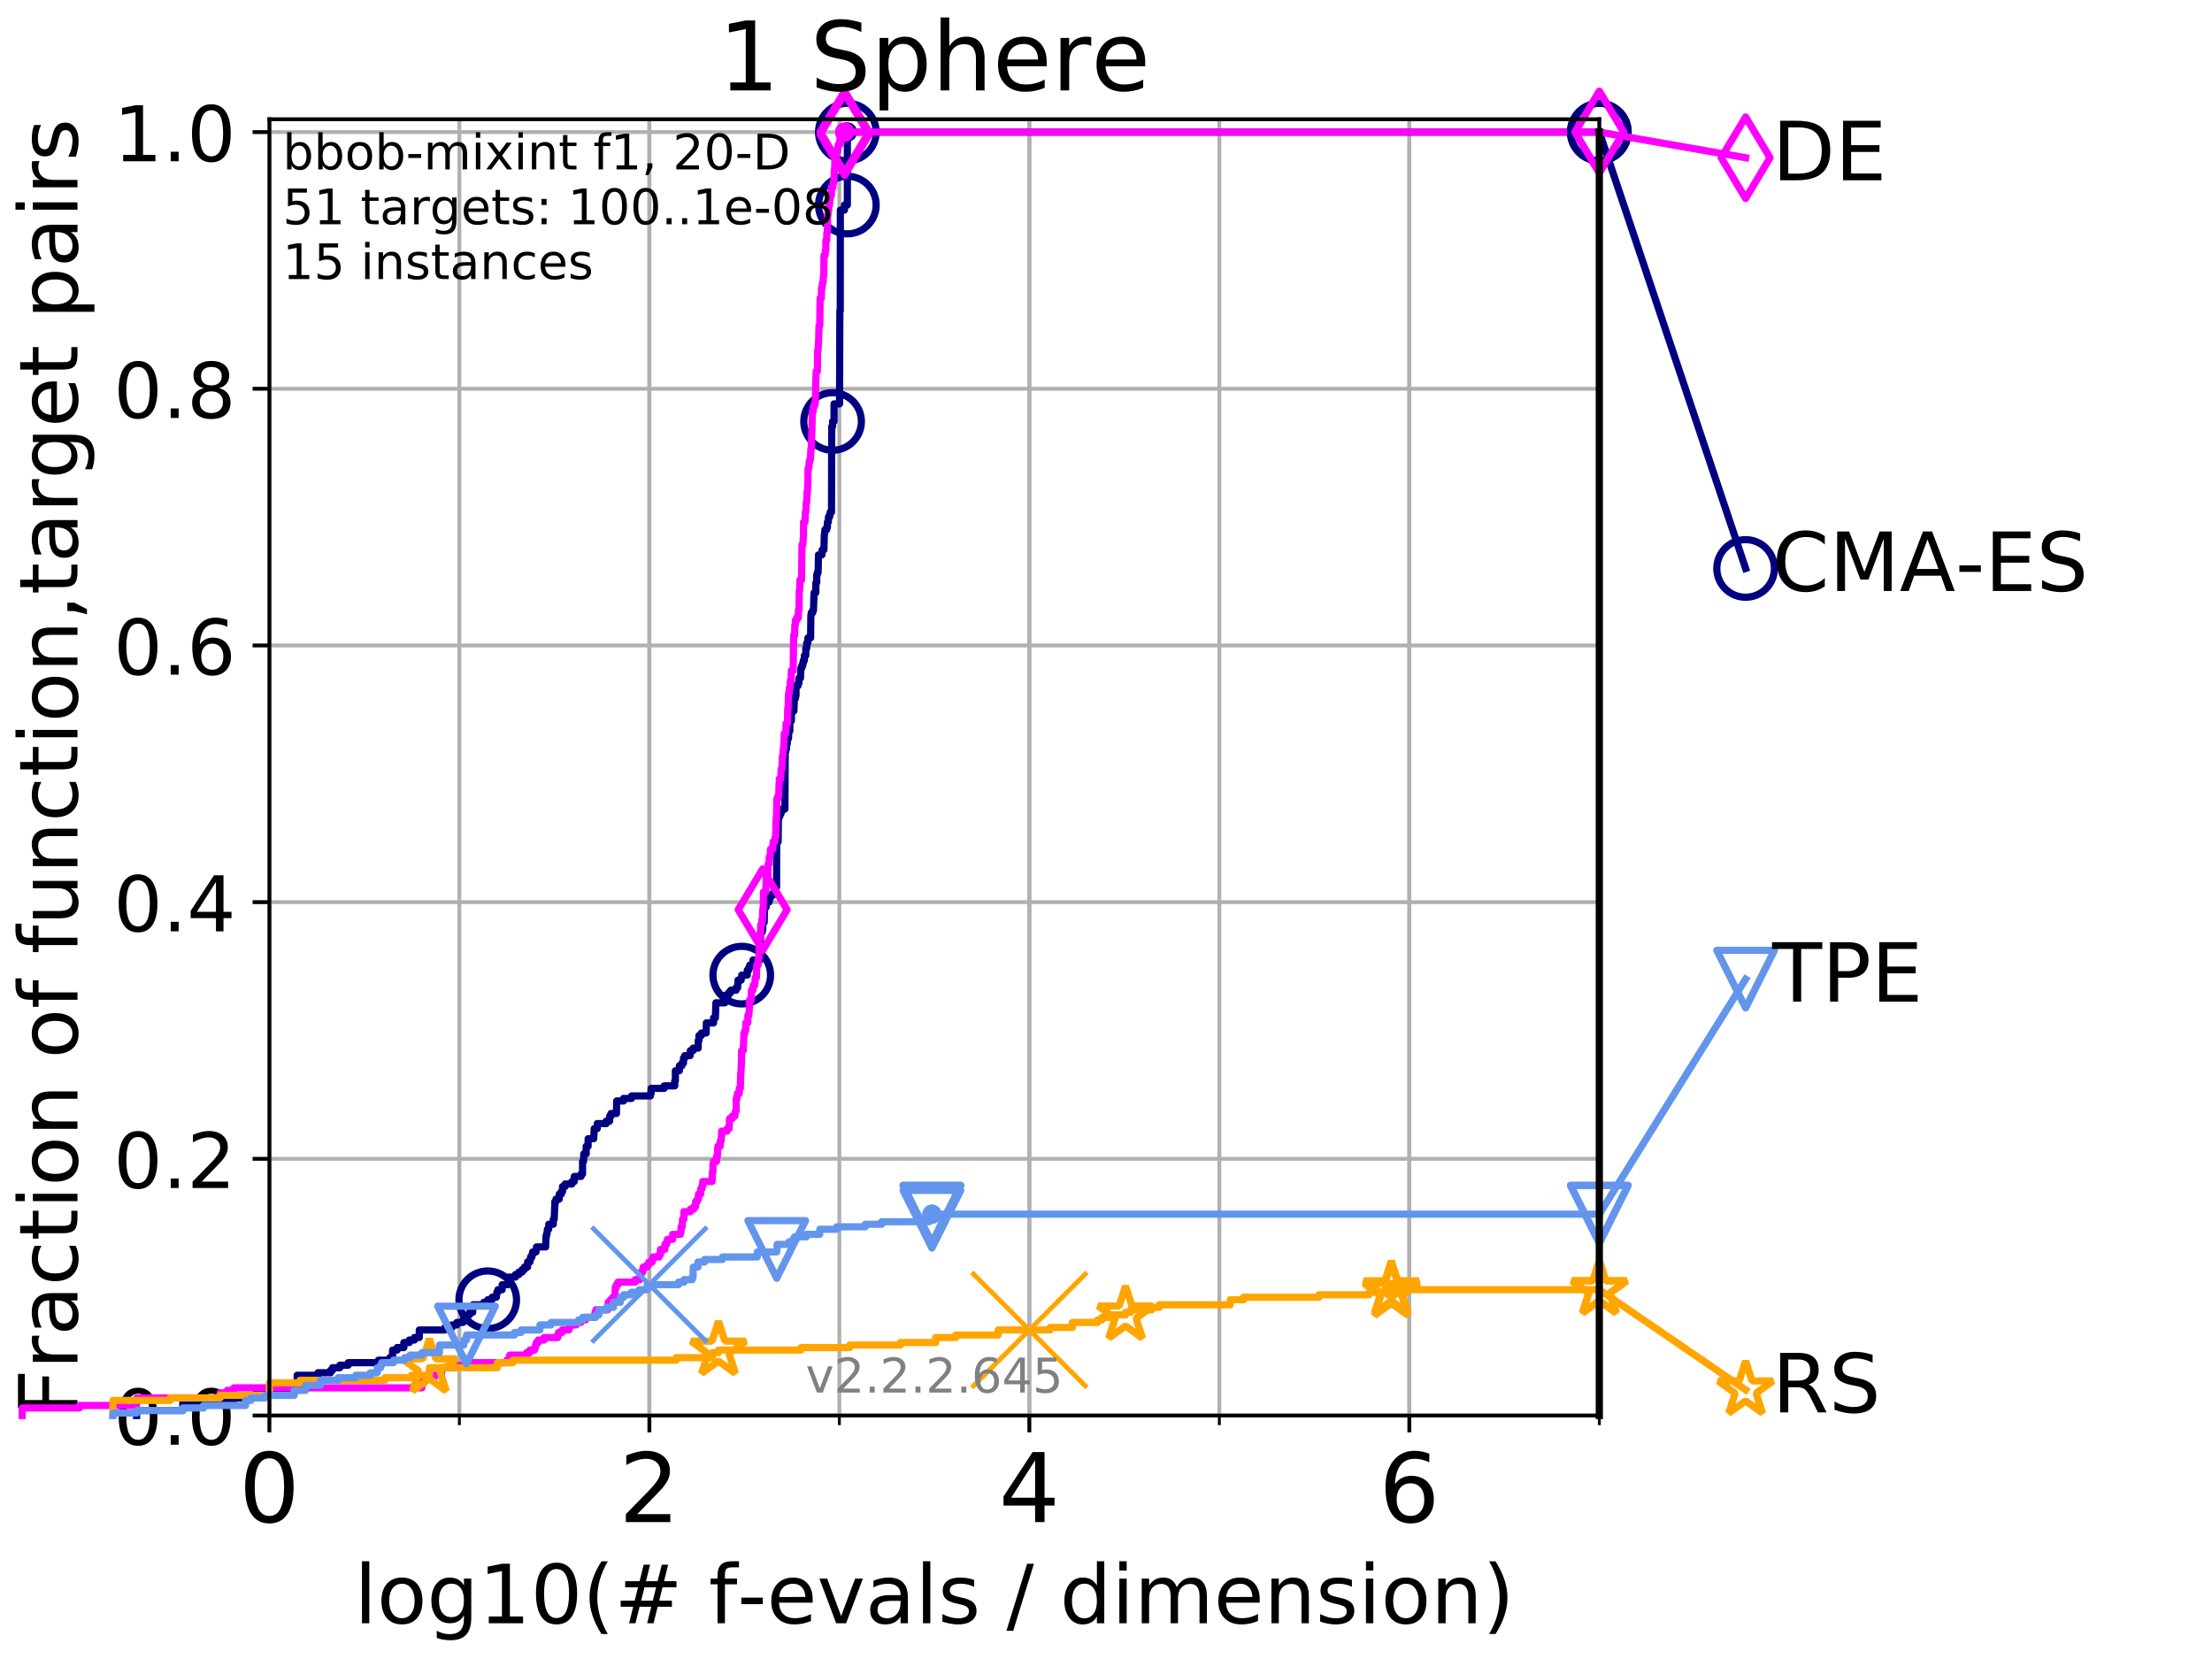 <?xml version="1.0" encoding="utf-8" standalone="no"?>
<!DOCTYPE svg PUBLIC "-//W3C//DTD SVG 1.1//EN"
  "http://www.w3.org/Graphics/SVG/1.1/DTD/svg11.dtd">
<!-- Created with matplotlib (http://matplotlib.org/) -->
<svg height="345.6pt" version="1.1" viewBox="0 0 460.8 345.6" width="460.8pt" xmlns="http://www.w3.org/2000/svg" xmlns:xlink="http://www.w3.org/1999/xlink">
 <defs>
  <style type="text/css">
*{stroke-linecap:butt;stroke-linejoin:round;}
  </style>
 </defs>
 <g id="figure_1">
  <g id="patch_1">
   <path d="M 0 345.6 
L 460.8 345.6 
L 460.8 0 
L 0 0 
z
" style="fill:#ffffff;"/>
  </g>
  <g id="axes_1">
   <g id="patch_2">
    <path d="M 56.12 294.88 
L 333.168 294.88 
L 333.168 24.84 
L 56.12 24.84 
z
" style="fill:#ffffff;"/>
   </g>
   <g id="matplotlib.axis_1">
    <g id="xtick_1">
     <g id="line2d_1">
      <path clip-path="url(#pe22c166392)" d="M 56.12 294.88 
L 56.12 24.84 
" style="fill:none;stroke:#b0b0b0;stroke-linecap:square;stroke-width:0.8;"/>
     </g>
     <g id="line2d_2">
      <defs>
       <path d="M 0 0 
L 0 3.5 
" id="m8d56d67a6e" style="stroke:#000000;stroke-width:0.8;"/>
      </defs>
      <g>
       <use style="stroke:#000000;stroke-width:0.8;" x="56.12" xlink:href="#m8d56d67a6e" y="294.88"/>
      </g>
     </g>
     <g id="text_1">
      <!-- 0 -->
      <defs>
       <path d="M 31.781 66.406 
Q 24.172 66.406 20.328 58.906 
Q 16.5 51.422 16.5 36.375 
Q 16.5 21.391 20.328 13.891 
Q 24.172 6.391 31.781 6.391 
Q 39.453 6.391 43.281 13.891 
Q 47.125 21.391 47.125 36.375 
Q 47.125 51.422 43.281 58.906 
Q 39.453 66.406 31.781 66.406 
z
M 31.781 74.219 
Q 44.047 74.219 50.516 64.516 
Q 56.984 54.828 56.984 36.375 
Q 56.984 17.969 50.516 8.266 
Q 44.047 -1.422 31.781 -1.422 
Q 19.531 -1.422 13.062 8.266 
Q 6.594 17.969 6.594 36.375 
Q 6.594 54.828 13.062 64.516 
Q 19.531 74.219 31.781 74.219 
z
" id="DejaVuSans-30"/>
      </defs>
      <g transform="translate(49.758 317.077)scale(0.2 -0.2)">
       <use xlink:href="#DejaVuSans-30"/>
      </g>
     </g>
    </g>
    <g id="xtick_2">
     <g id="line2d_3">
      <path clip-path="url(#pe22c166392)" d="M 135.277 294.88 
L 135.277 24.84 
" style="fill:none;stroke:#b0b0b0;stroke-linecap:square;stroke-width:0.8;"/>
     </g>
     <g id="line2d_4">
      <g>
       <use style="stroke:#000000;stroke-width:0.8;" x="135.277" xlink:href="#m8d56d67a6e" y="294.88"/>
      </g>
     </g>
     <g id="text_2">
      <!-- 2 -->
      <defs>
       <path d="M 19.188 8.297 
L 53.609 8.297 
L 53.609 0 
L 7.328 0 
L 7.328 8.297 
Q 12.938 14.109 22.625 23.891 
Q 32.328 33.688 34.812 36.531 
Q 39.547 41.844 41.422 45.531 
Q 43.312 49.219 43.312 52.781 
Q 43.312 58.594 39.234 62.25 
Q 35.156 65.922 28.609 65.922 
Q 23.969 65.922 18.812 64.312 
Q 13.672 62.703 7.812 59.422 
L 7.812 69.391 
Q 13.766 71.781 18.938 73 
Q 24.125 74.219 28.422 74.219 
Q 39.75 74.219 46.484 68.547 
Q 53.219 62.891 53.219 53.422 
Q 53.219 48.922 51.531 44.891 
Q 49.859 40.875 45.406 35.406 
Q 44.188 33.984 37.641 27.219 
Q 31.109 20.453 19.188 8.297 
z
" id="DejaVuSans-32"/>
      </defs>
      <g transform="translate(128.914 317.077)scale(0.2 -0.2)">
       <use xlink:href="#DejaVuSans-32"/>
      </g>
     </g>
    </g>
    <g id="xtick_3">
     <g id="line2d_5">
      <path clip-path="url(#pe22c166392)" d="M 214.433 294.88 
L 214.433 24.84 
" style="fill:none;stroke:#b0b0b0;stroke-linecap:square;stroke-width:0.8;"/>
     </g>
     <g id="line2d_6">
      <g>
       <use style="stroke:#000000;stroke-width:0.8;" x="214.433" xlink:href="#m8d56d67a6e" y="294.88"/>
      </g>
     </g>
     <g id="text_3">
      <!-- 4 -->
      <defs>
       <path d="M 37.797 64.312 
L 12.891 25.391 
L 37.797 25.391 
z
M 35.203 72.906 
L 47.609 72.906 
L 47.609 25.391 
L 58.016 25.391 
L 58.016 17.188 
L 47.609 17.188 
L 47.609 0 
L 37.797 0 
L 37.797 17.188 
L 4.891 17.188 
L 4.891 26.703 
z
" id="DejaVuSans-34"/>
      </defs>
      <g transform="translate(208.071 317.077)scale(0.2 -0.2)">
       <use xlink:href="#DejaVuSans-34"/>
      </g>
     </g>
    </g>
    <g id="xtick_4">
     <g id="line2d_7">
      <path clip-path="url(#pe22c166392)" d="M 293.59 294.88 
L 293.59 24.84 
" style="fill:none;stroke:#b0b0b0;stroke-linecap:square;stroke-width:0.8;"/>
     </g>
     <g id="line2d_8">
      <g>
       <use style="stroke:#000000;stroke-width:0.8;" x="293.59" xlink:href="#m8d56d67a6e" y="294.88"/>
      </g>
     </g>
     <g id="text_4">
      <!-- 6 -->
      <defs>
       <path d="M 33.016 40.375 
Q 26.375 40.375 22.484 35.828 
Q 18.609 31.297 18.609 23.391 
Q 18.609 15.531 22.484 10.953 
Q 26.375 6.391 33.016 6.391 
Q 39.656 6.391 43.531 10.953 
Q 47.406 15.531 47.406 23.391 
Q 47.406 31.297 43.531 35.828 
Q 39.656 40.375 33.016 40.375 
z
M 52.594 71.297 
L 52.594 62.312 
Q 48.875 64.062 45.094 64.984 
Q 41.312 65.922 37.594 65.922 
Q 27.828 65.922 22.672 59.328 
Q 17.531 52.734 16.797 39.406 
Q 19.672 43.656 24.016 45.922 
Q 28.375 48.188 33.594 48.188 
Q 44.578 48.188 50.953 41.516 
Q 57.328 34.859 57.328 23.391 
Q 57.328 12.156 50.688 5.359 
Q 44.047 -1.422 33.016 -1.422 
Q 20.359 -1.422 13.672 8.266 
Q 6.984 17.969 6.984 36.375 
Q 6.984 53.656 15.188 63.938 
Q 23.391 74.219 37.203 74.219 
Q 40.922 74.219 44.703 73.484 
Q 48.484 72.75 52.594 71.297 
z
" id="DejaVuSans-36"/>
      </defs>
      <g transform="translate(287.227 317.077)scale(0.2 -0.2)">
       <use xlink:href="#DejaVuSans-36"/>
      </g>
     </g>
    </g>
    <g id="xtick_5">
     <g id="line2d_9">
      <path clip-path="url(#pe22c166392)" d="M 56.12 294.88 
L 56.12 24.84 
" style="fill:none;stroke:#b0b0b0;stroke-linecap:square;stroke-width:0.8;"/>
     </g>
     <g id="line2d_10">
      <defs>
       <path d="M 0 0 
L 0 2 
" id="m04670695a2" style="stroke:#000000;stroke-width:0.6;"/>
      </defs>
      <g>
       <use style="stroke:#000000;stroke-width:0.6;" x="56.12" xlink:href="#m04670695a2" y="294.88"/>
      </g>
     </g>
    </g>
    <g id="xtick_6">
     <g id="line2d_11">
      <path clip-path="url(#pe22c166392)" d="M 95.698 294.88 
L 95.698 24.84 
" style="fill:none;stroke:#b0b0b0;stroke-linecap:square;stroke-width:0.8;"/>
     </g>
     <g id="line2d_12">
      <g>
       <use style="stroke:#000000;stroke-width:0.6;" x="95.698" xlink:href="#m04670695a2" y="294.88"/>
      </g>
     </g>
    </g>
    <g id="xtick_7">
     <g id="line2d_13">
      <path clip-path="url(#pe22c166392)" d="M 135.277 294.88 
L 135.277 24.84 
" style="fill:none;stroke:#b0b0b0;stroke-linecap:square;stroke-width:0.8;"/>
     </g>
     <g id="line2d_14">
      <g>
       <use style="stroke:#000000;stroke-width:0.6;" x="135.277" xlink:href="#m04670695a2" y="294.88"/>
      </g>
     </g>
    </g>
    <g id="xtick_8">
     <g id="line2d_15">
      <path clip-path="url(#pe22c166392)" d="M 174.855 294.88 
L 174.855 24.84 
" style="fill:none;stroke:#b0b0b0;stroke-linecap:square;stroke-width:0.8;"/>
     </g>
     <g id="line2d_16">
      <g>
       <use style="stroke:#000000;stroke-width:0.6;" x="174.855" xlink:href="#m04670695a2" y="294.88"/>
      </g>
     </g>
    </g>
    <g id="xtick_9">
     <g id="line2d_17">
      <path clip-path="url(#pe22c166392)" d="M 214.433 294.88 
L 214.433 24.84 
" style="fill:none;stroke:#b0b0b0;stroke-linecap:square;stroke-width:0.8;"/>
     </g>
     <g id="line2d_18">
      <g>
       <use style="stroke:#000000;stroke-width:0.6;" x="214.433" xlink:href="#m04670695a2" y="294.88"/>
      </g>
     </g>
    </g>
    <g id="xtick_10">
     <g id="line2d_19">
      <path clip-path="url(#pe22c166392)" d="M 254.011 294.88 
L 254.011 24.84 
" style="fill:none;stroke:#b0b0b0;stroke-linecap:square;stroke-width:0.8;"/>
     </g>
     <g id="line2d_20">
      <g>
       <use style="stroke:#000000;stroke-width:0.6;" x="254.011" xlink:href="#m04670695a2" y="294.88"/>
      </g>
     </g>
    </g>
    <g id="xtick_11">
     <g id="line2d_21">
      <path clip-path="url(#pe22c166392)" d="M 293.59 294.88 
L 293.59 24.84 
" style="fill:none;stroke:#b0b0b0;stroke-linecap:square;stroke-width:0.8;"/>
     </g>
     <g id="line2d_22">
      <g>
       <use style="stroke:#000000;stroke-width:0.6;" x="293.59" xlink:href="#m04670695a2" y="294.88"/>
      </g>
     </g>
    </g>
    <g id="xtick_12">
     <g id="line2d_23">
      <path clip-path="url(#pe22c166392)" d="M 333.168 294.88 
L 333.168 24.84 
" style="fill:none;stroke:#b0b0b0;stroke-linecap:square;stroke-width:0.8;"/>
     </g>
     <g id="line2d_24">
      <g>
       <use style="stroke:#000000;stroke-width:0.6;" x="333.168" xlink:href="#m04670695a2" y="294.88"/>
      </g>
     </g>
    </g>
    <g id="text_5">
     <!-- log10(# f-evals / dimension) -->
     <defs>
      <path d="M 9.422 75.984 
L 18.406 75.984 
L 18.406 0 
L 9.422 0 
z
" id="DejaVuSans-6c"/>
      <path d="M 30.609 48.391 
Q 23.391 48.391 19.188 42.75 
Q 14.984 37.109 14.984 27.297 
Q 14.984 17.484 19.156 11.844 
Q 23.344 6.203 30.609 6.203 
Q 37.797 6.203 41.984 11.859 
Q 46.188 17.531 46.188 27.297 
Q 46.188 37.016 41.984 42.703 
Q 37.797 48.391 30.609 48.391 
z
M 30.609 56 
Q 42.328 56 49.016 48.375 
Q 55.719 40.766 55.719 27.297 
Q 55.719 13.875 49.016 6.219 
Q 42.328 -1.422 30.609 -1.422 
Q 18.844 -1.422 12.172 6.219 
Q 5.516 13.875 5.516 27.297 
Q 5.516 40.766 12.172 48.375 
Q 18.844 56 30.609 56 
z
" id="DejaVuSans-6f"/>
      <path d="M 45.406 27.984 
Q 45.406 37.75 41.375 43.109 
Q 37.359 48.484 30.078 48.484 
Q 22.859 48.484 18.828 43.109 
Q 14.797 37.75 14.797 27.984 
Q 14.797 18.266 18.828 12.891 
Q 22.859 7.516 30.078 7.516 
Q 37.359 7.516 41.375 12.891 
Q 45.406 18.266 45.406 27.984 
z
M 54.391 6.781 
Q 54.391 -7.172 48.188 -13.984 
Q 42 -20.797 29.203 -20.797 
Q 24.469 -20.797 20.266 -20.094 
Q 16.062 -19.391 12.109 -17.922 
L 12.109 -9.188 
Q 16.062 -11.328 19.922 -12.344 
Q 23.781 -13.375 27.781 -13.375 
Q 36.625 -13.375 41.016 -8.766 
Q 45.406 -4.156 45.406 5.172 
L 45.406 9.625 
Q 42.625 4.781 38.281 2.391 
Q 33.938 0 27.875 0 
Q 17.828 0 11.672 7.656 
Q 5.516 15.328 5.516 27.984 
Q 5.516 40.672 11.672 48.328 
Q 17.828 56 27.875 56 
Q 33.938 56 38.281 53.609 
Q 42.625 51.219 45.406 46.391 
L 45.406 54.688 
L 54.391 54.688 
z
" id="DejaVuSans-67"/>
      <path d="M 12.406 8.297 
L 28.516 8.297 
L 28.516 63.922 
L 10.984 60.406 
L 10.984 69.391 
L 28.422 72.906 
L 38.281 72.906 
L 38.281 8.297 
L 54.391 8.297 
L 54.391 0 
L 12.406 0 
z
" id="DejaVuSans-31"/>
      <path d="M 31 75.875 
Q 24.469 64.656 21.281 53.656 
Q 18.109 42.672 18.109 31.391 
Q 18.109 20.125 21.312 9.062 
Q 24.516 -2 31 -13.188 
L 23.188 -13.188 
Q 15.875 -1.703 12.234 9.375 
Q 8.594 20.453 8.594 31.391 
Q 8.594 42.281 12.203 53.312 
Q 15.828 64.359 23.188 75.875 
z
" id="DejaVuSans-28"/>
      <path d="M 51.125 44 
L 36.922 44 
L 32.812 27.688 
L 47.125 27.688 
z
M 43.797 71.781 
L 38.719 51.516 
L 52.984 51.516 
L 58.109 71.781 
L 65.922 71.781 
L 60.891 51.516 
L 76.125 51.516 
L 76.125 44 
L 58.984 44 
L 54.984 27.688 
L 70.516 27.688 
L 70.516 20.219 
L 53.078 20.219 
L 48 0 
L 40.188 0 
L 45.219 20.219 
L 30.906 20.219 
L 25.875 0 
L 18.016 0 
L 23.094 20.219 
L 7.719 20.219 
L 7.719 27.688 
L 24.906 27.688 
L 29 44 
L 13.281 44 
L 13.281 51.516 
L 30.906 51.516 
L 35.891 71.781 
z
" id="DejaVuSans-23"/>
      <path id="DejaVuSans-20"/>
      <path d="M 37.109 75.984 
L 37.109 68.5 
L 28.516 68.5 
Q 23.688 68.5 21.797 66.547 
Q 19.922 64.594 19.922 59.516 
L 19.922 54.688 
L 34.719 54.688 
L 34.719 47.703 
L 19.922 47.703 
L 19.922 0 
L 10.891 0 
L 10.891 47.703 
L 2.297 47.703 
L 2.297 54.688 
L 10.891 54.688 
L 10.891 58.5 
Q 10.891 67.625 15.141 71.797 
Q 19.391 75.984 28.609 75.984 
z
" id="DejaVuSans-66"/>
      <path d="M 4.891 31.391 
L 31.203 31.391 
L 31.203 23.391 
L 4.891 23.391 
z
" id="DejaVuSans-2d"/>
      <path d="M 56.203 29.594 
L 56.203 25.203 
L 14.891 25.203 
Q 15.484 15.922 20.484 11.062 
Q 25.484 6.203 34.422 6.203 
Q 39.594 6.203 44.453 7.469 
Q 49.312 8.734 54.109 11.281 
L 54.109 2.781 
Q 49.266 0.734 44.188 -0.344 
Q 39.109 -1.422 33.891 -1.422 
Q 20.797 -1.422 13.156 6.188 
Q 5.516 13.812 5.516 26.812 
Q 5.516 40.234 12.766 48.109 
Q 20.016 56 32.328 56 
Q 43.359 56 49.781 48.891 
Q 56.203 41.797 56.203 29.594 
z
M 47.219 32.234 
Q 47.125 39.594 43.094 43.984 
Q 39.062 48.391 32.422 48.391 
Q 24.906 48.391 20.391 44.141 
Q 15.875 39.891 15.188 32.172 
z
" id="DejaVuSans-65"/>
      <path d="M 2.984 54.688 
L 12.5 54.688 
L 29.594 8.797 
L 46.688 54.688 
L 56.203 54.688 
L 35.688 0 
L 23.484 0 
z
" id="DejaVuSans-76"/>
      <path d="M 34.281 27.484 
Q 23.391 27.484 19.188 25 
Q 14.984 22.516 14.984 16.5 
Q 14.984 11.719 18.141 8.906 
Q 21.297 6.109 26.703 6.109 
Q 34.188 6.109 38.703 11.406 
Q 43.219 16.703 43.219 25.484 
L 43.219 27.484 
z
M 52.203 31.203 
L 52.203 0 
L 43.219 0 
L 43.219 8.297 
Q 40.141 3.328 35.547 0.953 
Q 30.953 -1.422 24.312 -1.422 
Q 15.922 -1.422 10.953 3.297 
Q 6 8.016 6 15.922 
Q 6 25.141 12.172 29.828 
Q 18.359 34.516 30.609 34.516 
L 43.219 34.516 
L 43.219 35.406 
Q 43.219 41.609 39.141 45 
Q 35.062 48.391 27.688 48.391 
Q 23 48.391 18.547 47.266 
Q 14.109 46.141 10.016 43.891 
L 10.016 52.203 
Q 14.938 54.109 19.578 55.047 
Q 24.219 56 28.609 56 
Q 40.484 56 46.344 49.844 
Q 52.203 43.703 52.203 31.203 
z
" id="DejaVuSans-61"/>
      <path d="M 44.281 53.078 
L 44.281 44.578 
Q 40.484 46.531 36.375 47.5 
Q 32.281 48.484 27.875 48.484 
Q 21.188 48.484 17.844 46.438 
Q 14.5 44.391 14.5 40.281 
Q 14.5 37.156 16.891 35.375 
Q 19.281 33.594 26.516 31.984 
L 29.594 31.297 
Q 39.156 29.25 43.188 25.516 
Q 47.219 21.781 47.219 15.094 
Q 47.219 7.469 41.188 3.016 
Q 35.156 -1.422 24.609 -1.422 
Q 20.219 -1.422 15.453 -0.562 
Q 10.688 0.297 5.422 2 
L 5.422 11.281 
Q 10.406 8.688 15.234 7.391 
Q 20.062 6.109 24.812 6.109 
Q 31.156 6.109 34.562 8.281 
Q 37.984 10.453 37.984 14.406 
Q 37.984 18.062 35.516 20.016 
Q 33.062 21.969 24.703 23.781 
L 21.578 24.516 
Q 13.234 26.266 9.516 29.906 
Q 5.812 33.547 5.812 39.891 
Q 5.812 47.609 11.281 51.797 
Q 16.75 56 26.812 56 
Q 31.781 56 36.172 55.266 
Q 40.578 54.547 44.281 53.078 
z
" id="DejaVuSans-73"/>
      <path d="M 25.391 72.906 
L 33.688 72.906 
L 8.297 -9.281 
L 0 -9.281 
z
" id="DejaVuSans-2f"/>
      <path d="M 45.406 46.391 
L 45.406 75.984 
L 54.391 75.984 
L 54.391 0 
L 45.406 0 
L 45.406 8.203 
Q 42.578 3.328 38.25 0.953 
Q 33.938 -1.422 27.875 -1.422 
Q 17.969 -1.422 11.734 6.484 
Q 5.516 14.406 5.516 27.297 
Q 5.516 40.188 11.734 48.094 
Q 17.969 56 27.875 56 
Q 33.938 56 38.25 53.625 
Q 42.578 51.266 45.406 46.391 
z
M 14.797 27.297 
Q 14.797 17.391 18.875 11.75 
Q 22.953 6.109 30.078 6.109 
Q 37.203 6.109 41.297 11.75 
Q 45.406 17.391 45.406 27.297 
Q 45.406 37.203 41.297 42.844 
Q 37.203 48.484 30.078 48.484 
Q 22.953 48.484 18.875 42.844 
Q 14.797 37.203 14.797 27.297 
z
" id="DejaVuSans-64"/>
      <path d="M 9.422 54.688 
L 18.406 54.688 
L 18.406 0 
L 9.422 0 
z
M 9.422 75.984 
L 18.406 75.984 
L 18.406 64.594 
L 9.422 64.594 
z
" id="DejaVuSans-69"/>
      <path d="M 52 44.188 
Q 55.375 50.25 60.062 53.125 
Q 64.75 56 71.094 56 
Q 79.641 56 84.281 50.016 
Q 88.922 44.047 88.922 33.016 
L 88.922 0 
L 79.891 0 
L 79.891 32.719 
Q 79.891 40.578 77.094 44.375 
Q 74.312 48.188 68.609 48.188 
Q 61.625 48.188 57.562 43.547 
Q 53.516 38.922 53.516 30.906 
L 53.516 0 
L 44.484 0 
L 44.484 32.719 
Q 44.484 40.625 41.703 44.406 
Q 38.922 48.188 33.109 48.188 
Q 26.219 48.188 22.156 43.531 
Q 18.109 38.875 18.109 30.906 
L 18.109 0 
L 9.078 0 
L 9.078 54.688 
L 18.109 54.688 
L 18.109 46.188 
Q 21.188 51.219 25.484 53.609 
Q 29.781 56 35.688 56 
Q 41.656 56 45.828 52.969 
Q 50 49.953 52 44.188 
z
" id="DejaVuSans-6d"/>
      <path d="M 54.891 33.016 
L 54.891 0 
L 45.906 0 
L 45.906 32.719 
Q 45.906 40.484 42.875 44.328 
Q 39.844 48.188 33.797 48.188 
Q 26.516 48.188 22.312 43.547 
Q 18.109 38.922 18.109 30.906 
L 18.109 0 
L 9.078 0 
L 9.078 54.688 
L 18.109 54.688 
L 18.109 46.188 
Q 21.344 51.125 25.703 53.562 
Q 30.078 56 35.797 56 
Q 45.219 56 50.047 50.172 
Q 54.891 44.344 54.891 33.016 
z
" id="DejaVuSans-6e"/>
      <path d="M 8.016 75.875 
L 15.828 75.875 
Q 23.141 64.359 26.781 53.312 
Q 30.422 42.281 30.422 31.391 
Q 30.422 20.453 26.781 9.375 
Q 23.141 -1.703 15.828 -13.188 
L 8.016 -13.188 
Q 14.5 -2 17.703 9.062 
Q 20.906 20.125 20.906 31.391 
Q 20.906 42.672 17.703 53.656 
Q 14.5 64.656 8.016 75.875 
z
" id="DejaVuSans-29"/>
     </defs>
     <g transform="translate(73.803 338.154)scale(0.17 -0.17)">
      <use xlink:href="#DejaVuSans-6c"/>
      <use x="27.783" xlink:href="#DejaVuSans-6f"/>
      <use x="88.965" xlink:href="#DejaVuSans-67"/>
      <use x="152.441" xlink:href="#DejaVuSans-31"/>
      <use x="216.064" xlink:href="#DejaVuSans-30"/>
      <use x="279.688" xlink:href="#DejaVuSans-28"/>
      <use x="318.701" xlink:href="#DejaVuSans-23"/>
      <use x="402.49" xlink:href="#DejaVuSans-20"/>
      <use x="434.277" xlink:href="#DejaVuSans-66"/>
      <use x="469.404" xlink:href="#DejaVuSans-2d"/>
      <use x="505.488" xlink:href="#DejaVuSans-65"/>
      <use x="567.012" xlink:href="#DejaVuSans-76"/>
      <use x="626.191" xlink:href="#DejaVuSans-61"/>
      <use x="687.471" xlink:href="#DejaVuSans-6c"/>
      <use x="715.254" xlink:href="#DejaVuSans-73"/>
      <use x="767.354" xlink:href="#DejaVuSans-20"/>
      <use x="799.141" xlink:href="#DejaVuSans-2f"/>
      <use x="832.832" xlink:href="#DejaVuSans-20"/>
      <use x="864.619" xlink:href="#DejaVuSans-64"/>
      <use x="928.096" xlink:href="#DejaVuSans-69"/>
      <use x="955.879" xlink:href="#DejaVuSans-6d"/>
      <use x="1053.291" xlink:href="#DejaVuSans-65"/>
      <use x="1114.814" xlink:href="#DejaVuSans-6e"/>
      <use x="1178.193" xlink:href="#DejaVuSans-73"/>
      <use x="1230.293" xlink:href="#DejaVuSans-69"/>
      <use x="1258.076" xlink:href="#DejaVuSans-6f"/>
      <use x="1319.258" xlink:href="#DejaVuSans-6e"/>
      <use x="1382.637" xlink:href="#DejaVuSans-29"/>
     </g>
    </g>
   </g>
   <g id="matplotlib.axis_2">
    <g id="ytick_1">
     <g id="line2d_25">
      <path clip-path="url(#pe22c166392)" d="M 56.12 294.88 
L 333.168 294.88 
" style="fill:none;stroke:#b0b0b0;stroke-linecap:square;stroke-width:0.8;"/>
     </g>
     <g id="line2d_26">
      <defs>
       <path d="M 0 0 
L -3.5 0 
" id="m90e4dcde7b" style="stroke:#000000;stroke-width:0.8;"/>
      </defs>
      <g>
       <use style="stroke:#000000;stroke-width:0.8;" x="56.12" xlink:href="#m90e4dcde7b" y="294.88"/>
      </g>
     </g>
     <g id="text_6">
      <!-- 0.0 -->
      <defs>
       <path d="M 10.688 12.406 
L 21 12.406 
L 21 0 
L 10.688 0 
z
" id="DejaVuSans-2e"/>
      </defs>
      <g transform="translate(23.675 300.959)scale(0.16 -0.16)">
       <use xlink:href="#DejaVuSans-30"/>
       <use x="63.623" xlink:href="#DejaVuSans-2e"/>
       <use x="95.41" xlink:href="#DejaVuSans-30"/>
      </g>
     </g>
    </g>
    <g id="ytick_2">
     <g id="line2d_27">
      <path clip-path="url(#pe22c166392)" d="M 56.12 241.407 
L 333.168 241.407 
" style="fill:none;stroke:#b0b0b0;stroke-linecap:square;stroke-width:0.8;"/>
     </g>
     <g id="line2d_28">
      <g>
       <use style="stroke:#000000;stroke-width:0.8;" x="56.12" xlink:href="#m90e4dcde7b" y="241.407"/>
      </g>
     </g>
     <g id="text_7">
      <!-- 0.2 -->
      <g transform="translate(23.675 247.485)scale(0.16 -0.16)">
       <use xlink:href="#DejaVuSans-30"/>
       <use x="63.623" xlink:href="#DejaVuSans-2e"/>
       <use x="95.41" xlink:href="#DejaVuSans-32"/>
      </g>
     </g>
    </g>
    <g id="ytick_3">
     <g id="line2d_29">
      <path clip-path="url(#pe22c166392)" d="M 56.12 187.933 
L 333.168 187.933 
" style="fill:none;stroke:#b0b0b0;stroke-linecap:square;stroke-width:0.8;"/>
     </g>
     <g id="line2d_30">
      <g>
       <use style="stroke:#000000;stroke-width:0.8;" x="56.12" xlink:href="#m90e4dcde7b" y="187.933"/>
      </g>
     </g>
     <g id="text_8">
      <!-- 0.4 -->
      <g transform="translate(23.675 194.012)scale(0.16 -0.16)">
       <use xlink:href="#DejaVuSans-30"/>
       <use x="63.623" xlink:href="#DejaVuSans-2e"/>
       <use x="95.41" xlink:href="#DejaVuSans-34"/>
      </g>
     </g>
    </g>
    <g id="ytick_4">
     <g id="line2d_31">
      <path clip-path="url(#pe22c166392)" d="M 56.12 134.46 
L 333.168 134.46 
" style="fill:none;stroke:#b0b0b0;stroke-linecap:square;stroke-width:0.8;"/>
     </g>
     <g id="line2d_32">
      <g>
       <use style="stroke:#000000;stroke-width:0.8;" x="56.12" xlink:href="#m90e4dcde7b" y="134.46"/>
      </g>
     </g>
     <g id="text_9">
      <!-- 0.6 -->
      <g transform="translate(23.675 140.539)scale(0.16 -0.16)">
       <use xlink:href="#DejaVuSans-30"/>
       <use x="63.623" xlink:href="#DejaVuSans-2e"/>
       <use x="95.41" xlink:href="#DejaVuSans-36"/>
      </g>
     </g>
    </g>
    <g id="ytick_5">
     <g id="line2d_33">
      <path clip-path="url(#pe22c166392)" d="M 56.12 80.987 
L 333.168 80.987 
" style="fill:none;stroke:#b0b0b0;stroke-linecap:square;stroke-width:0.8;"/>
     </g>
     <g id="line2d_34">
      <g>
       <use style="stroke:#000000;stroke-width:0.8;" x="56.12" xlink:href="#m90e4dcde7b" y="80.987"/>
      </g>
     </g>
     <g id="text_10">
      <!-- 0.8 -->
      <defs>
       <path d="M 31.781 34.625 
Q 24.75 34.625 20.719 30.859 
Q 16.703 27.094 16.703 20.516 
Q 16.703 13.922 20.719 10.156 
Q 24.75 6.391 31.781 6.391 
Q 38.812 6.391 42.859 10.172 
Q 46.922 13.969 46.922 20.516 
Q 46.922 27.094 42.891 30.859 
Q 38.875 34.625 31.781 34.625 
z
M 21.922 38.812 
Q 15.578 40.375 12.031 44.719 
Q 8.5 49.078 8.5 55.328 
Q 8.5 64.062 14.719 69.141 
Q 20.953 74.219 31.781 74.219 
Q 42.672 74.219 48.875 69.141 
Q 55.078 64.062 55.078 55.328 
Q 55.078 49.078 51.531 44.719 
Q 48 40.375 41.703 38.812 
Q 48.828 37.156 52.797 32.312 
Q 56.781 27.484 56.781 20.516 
Q 56.781 9.906 50.312 4.234 
Q 43.844 -1.422 31.781 -1.422 
Q 19.734 -1.422 13.25 4.234 
Q 6.781 9.906 6.781 20.516 
Q 6.781 27.484 10.781 32.312 
Q 14.797 37.156 21.922 38.812 
z
M 18.312 54.391 
Q 18.312 48.734 21.844 45.562 
Q 25.391 42.391 31.781 42.391 
Q 38.141 42.391 41.719 45.562 
Q 45.312 48.734 45.312 54.391 
Q 45.312 60.062 41.719 63.234 
Q 38.141 66.406 31.781 66.406 
Q 25.391 66.406 21.844 63.234 
Q 18.312 60.062 18.312 54.391 
z
" id="DejaVuSans-38"/>
      </defs>
      <g transform="translate(23.675 87.066)scale(0.16 -0.16)">
       <use xlink:href="#DejaVuSans-30"/>
       <use x="63.623" xlink:href="#DejaVuSans-2e"/>
       <use x="95.41" xlink:href="#DejaVuSans-38"/>
      </g>
     </g>
    </g>
    <g id="ytick_6">
     <g id="line2d_35">
      <path clip-path="url(#pe22c166392)" d="M 56.12 27.514 
L 333.168 27.514 
" style="fill:none;stroke:#b0b0b0;stroke-linecap:square;stroke-width:0.8;"/>
     </g>
     <g id="line2d_36">
      <g>
       <use style="stroke:#000000;stroke-width:0.8;" x="56.12" xlink:href="#m90e4dcde7b" y="27.514"/>
      </g>
     </g>
     <g id="text_11">
      <!-- 1.0 -->
      <g transform="translate(23.675 33.592)scale(0.16 -0.16)">
       <use xlink:href="#DejaVuSans-31"/>
       <use x="63.623" xlink:href="#DejaVuSans-2e"/>
       <use x="95.41" xlink:href="#DejaVuSans-30"/>
      </g>
     </g>
    </g>
    <g id="text_12">
     <!-- Fraction of function,target pairs -->
     <defs>
      <path d="M 9.812 72.906 
L 51.703 72.906 
L 51.703 64.594 
L 19.672 64.594 
L 19.672 43.109 
L 48.578 43.109 
L 48.578 34.812 
L 19.672 34.812 
L 19.672 0 
L 9.812 0 
z
" id="DejaVuSans-46"/>
      <path d="M 41.109 46.297 
Q 39.594 47.172 37.812 47.578 
Q 36.031 48 33.891 48 
Q 26.266 48 22.188 43.047 
Q 18.109 38.094 18.109 28.812 
L 18.109 0 
L 9.078 0 
L 9.078 54.688 
L 18.109 54.688 
L 18.109 46.188 
Q 20.953 51.172 25.484 53.578 
Q 30.031 56 36.531 56 
Q 37.453 56 38.578 55.875 
Q 39.703 55.766 41.062 55.516 
z
" id="DejaVuSans-72"/>
      <path d="M 48.781 52.594 
L 48.781 44.188 
Q 44.969 46.297 41.141 47.344 
Q 37.312 48.391 33.406 48.391 
Q 24.656 48.391 19.812 42.844 
Q 14.984 37.312 14.984 27.297 
Q 14.984 17.281 19.812 11.734 
Q 24.656 6.203 33.406 6.203 
Q 37.312 6.203 41.141 7.25 
Q 44.969 8.297 48.781 10.406 
L 48.781 2.094 
Q 45.016 0.344 40.984 -0.531 
Q 36.969 -1.422 32.422 -1.422 
Q 20.062 -1.422 12.781 6.344 
Q 5.516 14.109 5.516 27.297 
Q 5.516 40.672 12.859 48.328 
Q 20.219 56 33.016 56 
Q 37.156 56 41.109 55.141 
Q 45.062 54.297 48.781 52.594 
z
" id="DejaVuSans-63"/>
      <path d="M 18.312 70.219 
L 18.312 54.688 
L 36.812 54.688 
L 36.812 47.703 
L 18.312 47.703 
L 18.312 18.016 
Q 18.312 11.328 20.141 9.422 
Q 21.969 7.516 27.594 7.516 
L 36.812 7.516 
L 36.812 0 
L 27.594 0 
Q 17.188 0 13.234 3.875 
Q 9.281 7.766 9.281 18.016 
L 9.281 47.703 
L 2.688 47.703 
L 2.688 54.688 
L 9.281 54.688 
L 9.281 70.219 
z
" id="DejaVuSans-74"/>
      <path d="M 8.5 21.578 
L 8.5 54.688 
L 17.484 54.688 
L 17.484 21.922 
Q 17.484 14.156 20.5 10.266 
Q 23.531 6.391 29.594 6.391 
Q 36.859 6.391 41.078 11.031 
Q 45.312 15.672 45.312 23.688 
L 45.312 54.688 
L 54.297 54.688 
L 54.297 0 
L 45.312 0 
L 45.312 8.406 
Q 42.047 3.422 37.719 1 
Q 33.406 -1.422 27.688 -1.422 
Q 18.266 -1.422 13.375 4.438 
Q 8.5 10.297 8.5 21.578 
z
M 31.109 56 
z
" id="DejaVuSans-75"/>
      <path d="M 11.719 12.406 
L 22.016 12.406 
L 22.016 4 
L 14.016 -11.625 
L 7.719 -11.625 
L 11.719 4 
z
" id="DejaVuSans-2c"/>
      <path d="M 18.109 8.203 
L 18.109 -20.797 
L 9.078 -20.797 
L 9.078 54.688 
L 18.109 54.688 
L 18.109 46.391 
Q 20.953 51.266 25.266 53.625 
Q 29.594 56 35.594 56 
Q 45.562 56 51.781 48.094 
Q 58.016 40.188 58.016 27.297 
Q 58.016 14.406 51.781 6.484 
Q 45.562 -1.422 35.594 -1.422 
Q 29.594 -1.422 25.266 0.953 
Q 20.953 3.328 18.109 8.203 
z
M 48.688 27.297 
Q 48.688 37.203 44.609 42.844 
Q 40.531 48.484 33.406 48.484 
Q 26.266 48.484 22.188 42.844 
Q 18.109 37.203 18.109 27.297 
Q 18.109 17.391 22.188 11.75 
Q 26.266 6.109 33.406 6.109 
Q 40.531 6.109 44.609 11.75 
Q 48.688 17.391 48.688 27.297 
z
" id="DejaVuSans-70"/>
     </defs>
     <g transform="translate(16.14 294.999)rotate(-90)scale(0.17 -0.17)">
      <use xlink:href="#DejaVuSans-46"/>
      <use x="57.41" xlink:href="#DejaVuSans-72"/>
      <use x="98.523" xlink:href="#DejaVuSans-61"/>
      <use x="159.803" xlink:href="#DejaVuSans-63"/>
      <use x="214.783" xlink:href="#DejaVuSans-74"/>
      <use x="253.992" xlink:href="#DejaVuSans-69"/>
      <use x="281.775" xlink:href="#DejaVuSans-6f"/>
      <use x="342.957" xlink:href="#DejaVuSans-6e"/>
      <use x="406.336" xlink:href="#DejaVuSans-20"/>
      <use x="438.123" xlink:href="#DejaVuSans-6f"/>
      <use x="499.305" xlink:href="#DejaVuSans-66"/>
      <use x="534.51" xlink:href="#DejaVuSans-20"/>
      <use x="566.297" xlink:href="#DejaVuSans-66"/>
      <use x="601.502" xlink:href="#DejaVuSans-75"/>
      <use x="664.881" xlink:href="#DejaVuSans-6e"/>
      <use x="728.26" xlink:href="#DejaVuSans-63"/>
      <use x="783.24" xlink:href="#DejaVuSans-74"/>
      <use x="822.449" xlink:href="#DejaVuSans-69"/>
      <use x="850.232" xlink:href="#DejaVuSans-6f"/>
      <use x="911.414" xlink:href="#DejaVuSans-6e"/>
      <use x="974.793" xlink:href="#DejaVuSans-2c"/>
      <use x="1006.58" xlink:href="#DejaVuSans-74"/>
      <use x="1045.789" xlink:href="#DejaVuSans-61"/>
      <use x="1107.068" xlink:href="#DejaVuSans-72"/>
      <use x="1148.166" xlink:href="#DejaVuSans-67"/>
      <use x="1211.643" xlink:href="#DejaVuSans-65"/>
      <use x="1273.166" xlink:href="#DejaVuSans-74"/>
      <use x="1312.375" xlink:href="#DejaVuSans-20"/>
      <use x="1344.162" xlink:href="#DejaVuSans-70"/>
      <use x="1407.639" xlink:href="#DejaVuSans-61"/>
      <use x="1468.918" xlink:href="#DejaVuSans-69"/>
      <use x="1496.701" xlink:href="#DejaVuSans-72"/>
      <use x="1537.814" xlink:href="#DejaVuSans-73"/>
     </g>
    </g>
   </g>
   <g id="line2d_37">
    <defs>
     <path d="M 0 1.5 
C 0.398 1.5 0.779 1.342 1.061 1.061 
C 1.342 0.779 1.5 0.398 1.5 0 
C 1.5 -0.398 1.342 -0.779 1.061 -1.061 
C 0.779 -1.342 0.398 -1.5 0 -1.5 
C -0.398 -1.5 -0.779 -1.342 -1.061 -1.061 
C -1.342 -0.779 -1.5 -0.398 -1.5 0 
C -1.5 0.398 -1.342 0.779 -1.061 1.061 
C -0.779 1.342 -0.398 1.5 0 1.5 
z
" id="m9f9c27cb74" style="stroke:#000080;"/>
    </defs>
    <g>
     <use style="fill:#000080;stroke:#000080;" x="176.519" xlink:href="#m9f9c27cb74" y="27.514"/>
     <use style="fill:#000080;stroke:#000080;" x="176.519" xlink:href="#m9f9c27cb74" y="27.514"/>
    </g>
   </g>
   <g id="line2d_38">
    <path d="M 28.456 294.88 
L 28.456 293.832 
L 38.075 293.832 
L 38.075 292.259 
L 47.34 292.259 
L 47.34 291.735 
L 48.715 291.735 
L 48.715 291.21 
L 53.327 291.21 
L 53.327 290.162 
L 54.309 290.162 
L 54.309 289.638 
L 61.903 289.638 
L 61.903 286.492 
L 66.223 286.492 
L 66.223 285.968 
L 68.873 285.968 
L 68.873 285.444 
L 69.277 285.444 
L 69.277 284.919 
L 70.806 284.919 
L 70.806 284.395 
L 72.544 284.395 
L 72.544 283.871 
L 78.839 283.871 
L 78.839 283.347 
L 81.192 283.347 
L 81.192 282.822 
L 81.781 282.822 
L 81.781 281.25 
L 82.72 281.25 
L 82.72 280.725 
L 84.124 280.725 
L 84.124 279.677 
L 85.265 279.677 
L 85.265 279.153 
L 86.335 279.153 
L 86.335 278.628 
L 87.342 278.628 
L 87.342 277.056 
L 92.701 277.056 
L 92.701 276.531 
L 94.171 276.531 
L 94.171 276.007 
L 95.175 276.007 
L 95.175 275.483 
L 96.455 275.483 
L 96.455 274.959 
L 96.861 274.959 
L 96.861 274.434 
L 97.337 274.434 
L 97.337 273.91 
L 97.799 273.91 
L 97.799 273.386 
L 98.47 273.386 
L 98.543 271.813 
L 100.793 271.813 
L 100.793 271.289 
L 101.604 271.289 
L 101.604 270.765 
L 102.495 270.765 
L 102.495 270.24 
L 103.397 270.24 
L 103.506 269.192 
L 103.723 269.192 
L 103.723 268.668 
L 104.616 268.668 
L 104.616 267.619 
L 105.849 267.619 
L 105.944 266.046 
L 107.353 266.046 
L 107.353 265.522 
L 108.079 265.522 
L 108.079 264.998 
L 108.775 264.998 
L 108.775 264.474 
L 109.251 264.474 
L 109.251 263.949 
L 109.902 263.949 
L 109.902 262.901 
L 110.385 262.901 
L 110.385 262.377 
L 110.53 262.377 
L 110.53 261.852 
L 110.818 261.852 
L 110.818 261.328 
L 110.96 261.328 
L 110.96 260.804 
L 111.653 260.804 
L 111.755 259.755 
L 113.67 259.755 
L 113.73 257.658 
L 113.82 257.658 
L 113.82 257.134 
L 113.94 257.134 
L 114.029 256.086 
L 114.293 256.086 
L 114.322 255.037 
L 115.256 255.037 
L 115.256 253.989 
L 115.448 253.989 
L 115.556 251.367 
L 115.583 251.367 
L 115.583 250.319 
L 115.825 250.319 
L 115.825 249.795 
L 116.504 249.795 
L 116.504 248.746 
L 116.934 248.746 
L 116.934 248.222 
L 117.182 248.222 
L 117.182 247.173 
L 117.716 247.173 
L 117.716 246.649 
L 119.136 246.649 
L 119.136 246.125 
L 119.634 246.125 
L 119.634 245.076 
L 121.047 245.076 
L 121.047 244.552 
L 121.359 244.552 
L 121.359 241.931 
L 121.57 241.931 
L 121.609 240.358 
L 122.115 240.358 
L 122.115 238.785 
L 122.517 238.785 
L 122.517 237.213 
L 123.686 237.213 
L 123.787 235.116 
L 124.412 235.116 
L 124.412 234.067 
L 126.294 234.067 
L 126.294 233.543 
L 127.004 233.543 
L 127.004 232.495 
L 127.28 232.495 
L 127.28 231.97 
L 128.419 231.97 
L 128.47 229.349 
L 129.891 229.349 
L 129.891 228.825 
L 131.569 228.825 
L 131.569 228.301 
L 135.499 228.301 
L 135.499 227.776 
L 135.642 227.776 
L 135.642 226.728 
L 138.353 226.728 
L 138.353 226.204 
L 140.562 226.204 
L 140.562 225.155 
L 140.694 225.155 
L 140.694 223.058 
L 141.526 223.058 
L 141.526 222.01 
L 142.044 222.01 
L 142.044 221.485 
L 142.377 221.485 
L 142.377 220.437 
L 142.637 220.437 
L 142.637 219.913 
L 143.759 219.913 
L 143.801 218.864 
L 144.392 218.864 
L 144.392 218.34 
L 145.451 218.34 
L 145.451 216.767 
L 145.607 216.767 
L 145.607 215.719 
L 146.104 215.719 
L 146.104 215.194 
L 147.109 215.194 
L 147.143 213.097 
L 148.644 213.097 
L 148.644 212.049 
L 149.031 212.049 
L 149.135 208.903 
L 151.019 208.903 
L 151.047 207.331 
L 151.77 207.331 
L 151.77 206.806 
L 152.218 206.806 
L 152.218 206.282 
L 153.336 206.282 
L 153.336 205.758 
L 153.666 205.758 
L 153.728 204.185 
L 154.399 204.185 
L 154.399 203.661 
L 154.52 203.661 
L 154.52 203.137 
L 155.673 203.137 
L 155.673 202.088 
L 155.985 202.088 
L 155.985 201.564 
L 156.195 201.564 
L 156.195 201.04 
L 156.861 201.04 
L 156.861 199.991 
L 158.341 199.991 
L 158.45 194.224 
L 158.764 194.224 
L 158.764 193.7 
L 158.906 193.7 
L 158.906 192.127 
L 159.197 192.127 
L 159.244 188.982 
L 159.601 188.982 
L 159.628 187.933 
L 160.192 187.933 
L 160.192 187.409 
L 160.378 187.409 
L 160.378 186.885 
L 160.584 186.885 
L 160.584 186.361 
L 161.28 186.361 
L 161.28 184.788 
L 161.778 184.788 
L 161.793 175.352 
L 162.095 175.352 
L 162.156 170.633 
L 162.216 170.633 
L 162.216 170.109 
L 162.431 170.109 
L 162.431 169.585 
L 162.676 169.585 
L 162.676 169.061 
L 162.879 169.061 
L 162.879 168.536 
L 163.514 168.536 
L 163.57 156.479 
L 163.722 156.479 
L 163.722 155.954 
L 163.858 155.954 
L 163.858 154.906 
L 164.012 154.906 
L 164.033 153.857 
L 164.252 153.857 
L 164.344 152.285 
L 164.527 152.285 
L 164.543 150.188 
L 164.859 150.188 
L 164.859 148.615 
L 164.993 148.615 
L 164.993 148.091 
L 165.386 148.091 
L 165.486 145.469 
L 165.707 145.469 
L 165.707 144.945 
L 165.822 144.945 
L 165.822 142.848 
L 166.263 142.848 
L 166.263 142.324 
L 166.427 142.324 
L 166.427 141.275 
L 166.754 141.275 
L 166.845 139.178 
L 167.031 139.178 
L 167.031 138.654 
L 167.231 138.654 
L 167.231 138.13 
L 167.343 138.13 
L 167.343 137.606 
L 167.566 137.606 
L 167.575 136.557 
L 167.853 136.557 
L 167.872 134.984 
L 168.058 134.984 
L 168.065 133.936 
L 168.299 133.936 
L 168.299 132.887 
L 168.861 132.887 
L 168.917 128.169 
L 168.991 128.169 
L 168.991 127.645 
L 169.293 127.645 
L 169.293 127.121 
L 169.465 127.121 
L 169.557 123.975 
L 169.612 123.975 
L 169.612 123.451 
L 169.955 123.451 
L 169.965 121.354 
L 170.141 121.354 
L 170.141 119.781 
L 170.26 119.781 
L 170.26 119.257 
L 170.427 119.257 
L 170.508 115.587 
L 171.222 115.587 
L 171.271 114.539 
L 171.636 114.539 
L 171.72 111.393 
L 171.762 111.393 
L 171.848 110.345 
L 172.221 110.345 
L 172.221 109.821 
L 172.365 109.821 
L 172.365 108.772 
L 172.546 108.772 
L 172.576 107.724 
L 172.807 107.724 
L 172.807 107.199 
L 172.945 107.199 
L 172.945 106.675 
L 173.22 106.675 
L 173.263 88.851 
L 173.443 88.851 
L 173.443 87.802 
L 173.746 87.802 
L 173.746 84.132 
L 174.894 84.132 
L 174.957 64.735 
L 175.041 64.735 
L 175.061 43.765 
L 175.908 43.765 
L 175.908 42.717 
L 176.519 42.717 
L 176.519 27.514 
L 333.168 27.514 
L 333.168 27.514 
" style="fill:none;stroke:#000080;stroke-linecap:square;stroke-width:1.5;"/>
   </g>
   <g id="line2d_39">
    <defs>
     <path d="M 0 6 
C 1.591 6 3.117 5.368 4.243 4.243 
C 5.368 3.117 6 1.591 6 0 
C 6 -1.591 5.368 -3.117 4.243 -4.243 
C 3.117 -5.368 1.591 -6 0 -6 
C -1.591 -6 -3.117 -5.368 -4.243 -4.243 
C -5.368 -3.117 -6 -1.591 -6 0 
C -6 1.591 -5.368 3.117 -4.243 4.243 
C -3.117 5.368 -1.591 6 0 6 
z
" id="mca7450ae1a" style="stroke:#000080;stroke-width:1.5;"/>
    </defs>
    <g>
     <use style="fill-opacity:0;stroke:#000080;stroke-width:1.5;" x="101.604" xlink:href="#mca7450ae1a" y="270.765"/>
     <use style="fill-opacity:0;stroke:#000080;stroke-width:1.5;" x="154.52" xlink:href="#mca7450ae1a" y="203.137"/>
     <use style="fill-opacity:0;stroke:#000080;stroke-width:1.5;" x="173.443" xlink:href="#mca7450ae1a" y="87.802"/>
     <use style="fill-opacity:0;stroke:#000080;stroke-width:1.5;" x="176.519" xlink:href="#mca7450ae1a" y="42.717"/>
     <use style="fill-opacity:0;stroke:#000080;stroke-width:1.5;" x="176.519" xlink:href="#mca7450ae1a" y="27.514"/>
     <use style="fill-opacity:0;stroke:#000080;stroke-width:1.5;" x="333.168" xlink:href="#mca7450ae1a" y="27.514"/>
    </g>
   </g>
   <g id="line2d_40">
    <path style="fill:none;stroke:#000080;stroke-linecap:square;stroke-width:1.5;"/>
    <g/>
   </g>
   <g id="line2d_41">
    <defs>
     <path d="M 0 1.5 
C 0.398 1.5 0.779 1.342 1.061 1.061 
C 1.342 0.779 1.5 0.398 1.5 0 
C 1.5 -0.398 1.342 -0.779 1.061 -1.061 
C 0.779 -1.342 0.398 -1.5 0 -1.5 
C -0.398 -1.5 -0.779 -1.342 -1.061 -1.061 
C -1.342 -0.779 -1.5 -0.398 -1.5 0 
C -1.5 0.398 -1.342 0.779 -1.061 1.061 
C -0.779 1.342 -0.398 1.5 0 1.5 
z
" id="m12906a139c" style="stroke:#ff00ff;"/>
    </defs>
    <g>
     <use style="fill:#ff00ff;stroke:#ff00ff;" x="175.951" xlink:href="#m12906a139c" y="27.514"/>
     <use style="fill:#ff00ff;stroke:#ff00ff;" x="175.951" xlink:href="#m12906a139c" y="27.514"/>
    </g>
   </g>
   <g id="line2d_42">
    <path d="M 4.627 294.88 
L 4.627 293.307 
L 16.542 293.307 
L 16.542 292.783 
L 28.456 292.783 
L 28.456 291.21 
L 45.844 291.21 
L 45.844 290.162 
L 47.34 290.162 
L 47.34 289.638 
L 48.715 289.638 
L 48.715 289.113 
L 87.892 289.113 
L 87.892 288.065 
L 88.294 288.065 
L 88.294 287.016 
L 90.289 287.016 
L 90.289 286.492 
L 91.97 286.492 
L 91.97 285.444 
L 92.182 285.444 
L 92.182 284.919 
L 94.726 284.919 
L 94.726 284.395 
L 97.414 284.395 
L 97.414 283.871 
L 105.561 283.871 
L 105.561 283.347 
L 106.179 283.347 
L 106.179 282.298 
L 109.713 282.298 
L 109.713 281.774 
L 110.385 281.774 
L 110.385 281.25 
L 111.345 281.25 
L 111.345 280.725 
L 111.551 280.725 
L 111.551 280.201 
L 111.721 280.201 
L 111.721 279.677 
L 112.122 279.677 
L 112.122 279.153 
L 113.335 279.153 
L 113.335 278.628 
L 116.22 278.628 
L 116.22 278.104 
L 116.35 278.104 
L 116.35 277.58 
L 117.084 277.58 
L 117.084 277.056 
L 118.509 277.056 
L 118.509 276.531 
L 118.735 276.531 
L 118.735 276.007 
L 120.014 276.007 
L 120.014 275.483 
L 121.008 275.483 
L 121.008 274.959 
L 121.985 274.959 
L 121.985 274.434 
L 123.954 274.434 
L 123.954 273.386 
L 124.135 273.386 
L 124.135 272.862 
L 126.61 272.862 
L 126.696 271.289 
L 127.17 271.289 
L 127.17 270.765 
L 127.632 270.765 
L 127.632 270.24 
L 128.108 270.24 
L 128.173 268.143 
L 128.419 268.143 
L 128.419 267.619 
L 128.736 267.619 
L 128.736 267.095 
L 132.31 267.095 
L 132.31 266.571 
L 133.331 266.571 
L 133.331 265.522 
L 133.532 265.522 
L 133.532 264.998 
L 133.871 264.998 
L 133.871 264.474 
L 133.983 264.474 
L 133.983 263.949 
L 134.824 263.949 
L 134.824 263.425 
L 135.199 263.425 
L 135.199 262.901 
L 135.86 262.901 
L 135.86 262.377 
L 136.025 262.377 
L 136.025 261.852 
L 137.316 261.852 
L 137.316 261.328 
L 137.581 261.328 
L 137.581 260.28 
L 138.496 260.28 
L 138.518 259.231 
L 138.863 259.231 
L 138.863 258.707 
L 139.029 258.707 
L 139.029 258.183 
L 140.114 258.183 
L 140.114 257.134 
L 141.734 257.134 
L 141.734 256.61 
L 141.881 256.61 
L 141.881 255.561 
L 142.108 255.561 
L 142.183 253.989 
L 142.462 253.989 
L 142.462 252.416 
L 143.822 252.416 
L 143.822 251.892 
L 144.543 251.892 
L 144.543 251.367 
L 144.901 251.367 
L 144.901 250.319 
L 145.265 250.319 
L 145.265 249.795 
L 145.508 249.795 
L 145.508 248.746 
L 145.953 248.746 
L 145.953 247.698 
L 146.205 247.698 
L 146.205 247.173 
L 146.386 247.173 
L 146.386 246.125 
L 148.342 246.125 
L 148.426 244.028 
L 148.518 244.028 
L 148.518 242.455 
L 148.644 242.455 
L 148.644 241.931 
L 149.28 241.931 
L 149.28 240.882 
L 149.439 240.882 
L 149.537 238.785 
L 150.029 238.785 
L 150.029 237.737 
L 150.21 237.737 
L 150.282 236.689 
L 150.321 236.689 
L 150.321 235.64 
L 151.464 235.64 
L 151.464 235.116 
L 151.885 235.116 
L 151.979 233.019 
L 152.539 233.019 
L 152.539 232.495 
L 153.1 232.495 
L 153.191 231.446 
L 153.357 231.446 
L 153.366 228.825 
L 153.542 228.825 
L 153.61 227.776 
L 154.011 227.776 
L 154.011 226.728 
L 154.223 226.728 
L 154.3 223.582 
L 154.348 223.582 
L 154.456 221.485 
L 154.475 221.485 
L 154.489 218.864 
L 154.837 218.864 
L 154.944 215.719 
L 154.977 215.719 
L 154.977 215.194 
L 155.178 215.194 
L 155.178 214.67 
L 155.363 214.67 
L 155.363 213.097 
L 155.793 213.097 
L 155.793 211.525 
L 156 211.525 
L 156.111 209.952 
L 156.126 209.952 
L 156.126 208.379 
L 156.465 208.379 
L 156.548 206.282 
L 156.834 206.282 
L 156.91 205.234 
L 157.244 205.234 
L 157.325 203.661 
L 157.573 203.661 
L 157.63 201.04 
L 157.929 201.04 
L 158.009 199.467 
L 158.112 199.467 
L 158.153 195.797 
L 158.262 195.797 
L 158.262 195.273 
L 158.435 195.273 
L 158.466 192.652 
L 158.694 192.652 
L 158.694 191.603 
L 158.837 191.603 
L 158.876 189.506 
L 158.999 189.506 
L 159.034 185.836 
L 159.54 185.836 
L 159.607 182.691 
L 159.781 182.691 
L 159.781 182.167 
L 159.993 182.167 
L 160.001 180.07 
L 160.169 180.07 
L 160.256 178.497 
L 160.452 178.497 
L 160.497 176.924 
L 160.953 176.924 
L 161.055 175.352 
L 161.393 175.352 
L 161.494 174.303 
L 161.586 174.303 
L 161.673 170.633 
L 161.743 170.633 
L 161.826 166.439 
L 162.012 166.439 
L 162.012 165.915 
L 162.225 165.915 
L 162.287 163.294 
L 162.337 163.294 
L 162.337 162.245 
L 162.646 162.245 
L 162.726 160.148 
L 162.886 160.148 
L 162.992 157.527 
L 163.086 157.527 
L 163.163 155.954 
L 163.249 155.954 
L 163.36 153.333 
L 163.372 153.333 
L 163.372 152.809 
L 163.676 152.809 
L 163.761 150.712 
L 164.041 150.712 
L 164.092 147.566 
L 164.177 147.566 
L 164.265 144.421 
L 164.409 144.421 
L 164.409 143.372 
L 164.59 143.372 
L 164.632 141.8 
L 164.807 141.8 
L 164.846 139.703 
L 165.229 139.703 
L 165.332 132.363 
L 165.538 132.363 
L 165.569 130.266 
L 165.679 130.266 
L 165.679 129.218 
L 165.961 129.218 
L 165.961 128.693 
L 166.292 128.693 
L 166.337 127.121 
L 166.447 127.121 
L 166.504 122.927 
L 166.587 122.927 
L 166.639 120.83 
L 166.97 120.83 
L 167.072 113.49 
L 167.253 113.49 
L 167.348 111.918 
L 167.383 111.918 
L 167.399 108.772 
L 167.692 108.772 
L 167.778 106.675 
L 167.872 106.675 
L 167.972 104.578 
L 168.054 104.578 
L 168.138 102.481 
L 168.193 102.481 
L 168.298 100.384 
L 168.307 100.384 
L 168.307 97.763 
L 168.431 97.763 
L 168.431 97.239 
L 168.554 97.239 
L 168.563 96.19 
L 168.709 96.19 
L 168.709 95.666 
L 168.823 95.666 
L 168.916 93.569 
L 169.005 93.569 
L 169.111 89.899 
L 169.129 89.899 
L 169.221 85.705 
L 169.41 85.705 
L 169.432 84.657 
L 169.662 84.657 
L 169.662 84.132 
L 169.834 84.132 
L 169.935 79.414 
L 169.948 79.414 
L 170.028 77.317 
L 170.28 77.317 
L 170.319 73.123 
L 170.407 73.123 
L 170.518 71.026 
L 170.539 71.026 
L 170.612 67.881 
L 170.772 67.881 
L 170.84 62.114 
L 171.106 62.114 
L 171.134 60.017 
L 171.252 60.017 
L 171.328 58.969 
L 171.447 58.969 
L 171.538 57.396 
L 171.608 57.396 
L 171.646 53.202 
L 171.893 53.202 
L 171.915 52.153 
L 172.048 52.153 
L 172.048 50.056 
L 172.221 50.056 
L 172.242 48.484 
L 172.349 48.484 
L 172.388 44.814 
L 172.478 44.814 
L 172.494 43.765 
L 172.647 43.765 
L 172.661 42.717 
L 172.814 42.717 
L 172.893 41.144 
L 173.03 41.144 
L 173.03 40.62 
L 173.211 40.62 
L 173.214 39.047 
L 173.503 39.047 
L 173.577 37.999 
L 173.727 37.999 
L 173.793 35.377 
L 173.871 35.377 
L 173.951 32.756 
L 174.057 32.756 
L 174.148 31.708 
L 174.47 31.708 
L 174.534 30.659 
L 174.616 30.659 
L 174.616 30.135 
L 174.953 30.135 
L 174.953 29.086 
L 175.546 29.086 
L 175.546 28.038 
L 175.951 28.038 
L 175.951 27.514 
L 333.168 27.514 
L 333.168 27.514 
" style="fill:none;stroke:#ff00ff;stroke-linecap:square;stroke-width:1.5;"/>
   </g>
   <g id="line2d_43">
    <defs>
     <path d="M -0 8.485 
L 5.091 0 
L 0 -8.485 
L -5.091 -0 
z
" id="m0d5aa228e0" style="stroke:#ff00ff;stroke-linejoin:miter;stroke-width:1.5;"/>
    </defs>
    <g>
     <use style="fill-opacity:0;stroke:#ff00ff;stroke-linejoin:miter;stroke-width:1.5;" x="158.876" xlink:href="#m0d5aa228e0" y="189.506"/>
     <use style="fill-opacity:0;stroke:#ff00ff;stroke-linejoin:miter;stroke-width:1.5;" x="175.951" xlink:href="#m0d5aa228e0" y="28.038"/>
     <use style="fill-opacity:0;stroke:#ff00ff;stroke-linejoin:miter;stroke-width:1.5;" x="175.951" xlink:href="#m0d5aa228e0" y="27.514"/>
     <use style="fill-opacity:0;stroke:#ff00ff;stroke-linejoin:miter;stroke-width:1.5;" x="175.951" xlink:href="#m0d5aa228e0" y="27.514"/>
     <use style="fill-opacity:0;stroke:#ff00ff;stroke-linejoin:miter;stroke-width:1.5;" x="333.168" xlink:href="#m0d5aa228e0" y="27.514"/>
    </g>
   </g>
   <g id="line2d_44">
    <path style="fill:none;stroke:#ff00ff;stroke-linecap:square;stroke-width:1.5;"/>
    <g/>
   </g>
   <g id="line2d_45">
    <defs>
     <path d="M 0 1.5 
C 0.398 1.5 0.779 1.342 1.061 1.061 
C 1.342 0.779 1.5 0.398 1.5 0 
C 1.5 -0.398 1.342 -0.779 1.061 -1.061 
C 0.779 -1.342 0.398 -1.5 0 -1.5 
C -0.398 -1.5 -0.779 -1.342 -1.061 -1.061 
C -1.342 -0.779 -1.5 -0.398 -1.5 0 
C -1.5 0.398 -1.342 0.779 -1.061 1.061 
C -0.779 1.342 -0.398 1.5 0 1.5 
z
" id="m9026af1183" style="stroke:#ffa500;"/>
    </defs>
    <g>
     <use style="fill:#ffa500;stroke:#ffa500;" x="289.842" xlink:href="#m9026af1183" y="268.668"/>
     <use style="fill:#ffa500;stroke:#ffa500;" x="289.842" xlink:href="#m9026af1183" y="268.668"/>
    </g>
   </g>
   <g id="line2d_46">
    <path d="M 23.511 294.88 
L 23.511 291.735 
L 35.425 291.735 
L 35.425 291.21 
L 45.844 291.21 
L 45.844 290.686 
L 56.12 290.686 
L 56.12 288.065 
L 62.507 288.065 
L 62.507 287.541 
L 80.162 287.541 
L 80.162 287.016 
L 85.732 287.016 
L 85.732 286.492 
L 89.444 286.492 
L 89.444 284.919 
L 103.615 284.919 
L 103.615 283.871 
L 106.821 283.871 
L 106.821 283.347 
L 140.862 283.347 
L 140.862 282.822 
L 148.43 282.822 
L 148.43 281.774 
L 149.671 281.774 
L 149.671 281.25 
L 166.865 281.25 
L 166.865 280.725 
L 176.997 280.725 
L 176.997 280.201 
L 187.559 280.201 
L 187.559 279.677 
L 194.922 279.677 
L 194.922 278.628 
L 199.102 278.628 
L 199.102 278.104 
L 207.922 278.104 
L 207.922 277.056 
L 218.765 277.056 
L 218.765 276.531 
L 223.398 276.531 
L 223.398 275.483 
L 228.65 275.483 
L 228.65 274.959 
L 229.552 274.959 
L 229.552 274.434 
L 231.408 274.434 
L 231.408 273.91 
L 234.477 273.91 
L 234.477 273.386 
L 235.518 273.386 
L 235.518 272.862 
L 239.938 272.862 
L 239.938 272.337 
L 241.512 272.337 
L 241.512 271.813 
L 256.278 271.813 
L 256.278 270.765 
L 259.055 270.765 
L 259.055 270.24 
L 274.745 270.24 
L 274.745 269.716 
L 285.209 269.716 
L 285.209 269.192 
L 289.842 269.192 
L 289.842 268.668 
L 333.168 268.668 
" style="fill:none;stroke:#ffa500;stroke-linecap:square;stroke-width:1.5;"/>
   </g>
   <g id="line2d_47">
    <defs>
     <path d="M 0 -6 
L -1.347 -1.854 
L -5.706 -1.854 
L -2.18 0.708 
L -3.527 4.854 
L -0 2.292 
L 3.527 4.854 
L 2.18 0.708 
L 5.706 -1.854 
L 1.347 -1.854 
z
" id="m3c7f9ca81a" style="stroke:#ffa500;stroke-linejoin:bevel;stroke-width:1.5;"/>
    </defs>
    <g>
     <use style="fill-opacity:0;stroke:#ffa500;stroke-linejoin:bevel;stroke-width:1.5;" x="89.444" xlink:href="#m3c7f9ca81a" y="284.919"/>
     <use style="fill-opacity:0;stroke:#ffa500;stroke-linejoin:bevel;stroke-width:1.5;" x="149.671" xlink:href="#m3c7f9ca81a" y="281.25"/>
     <use style="fill-opacity:0;stroke:#ffa500;stroke-linejoin:bevel;stroke-width:1.5;" x="234.477" xlink:href="#m3c7f9ca81a" y="273.91"/>
     <use style="fill-opacity:0;stroke:#ffa500;stroke-linejoin:bevel;stroke-width:1.5;" x="289.842" xlink:href="#m3c7f9ca81a" y="269.192"/>
     <use style="fill-opacity:0;stroke:#ffa500;stroke-linejoin:bevel;stroke-width:1.5;" x="289.842" xlink:href="#m3c7f9ca81a" y="268.668"/>
     <use style="fill-opacity:0;stroke:#ffa500;stroke-linejoin:bevel;stroke-width:1.5;" x="333.168" xlink:href="#m3c7f9ca81a" y="268.668"/>
    </g>
   </g>
   <g id="line2d_48">
    <path style="fill:none;stroke:#ffa500;stroke-linecap:square;stroke-width:1.5;"/>
    <g/>
   </g>
   <g id="line2d_49">
    <path clip-path="url(#pe22c166392)" d="M 214.433 277.056 
" style="fill:none;stroke:#ffa500;stroke-linecap:square;stroke-width:1.5;"/>
    <defs>
     <path d="M -12 12 
L 12 -12 
M -12 -12 
L 12 12 
" id="m7068d9106b" style="stroke:#ffa500;"/>
    </defs>
    <g clip-path="url(#pe22c166392)">
     <use style="fill:#ffa500;stroke:#ffa500;" x="214.433" xlink:href="#m7068d9106b" y="277.056"/>
    </g>
   </g>
   <g id="line2d_50">
    <defs>
     <path d="M 0 1.5 
C 0.398 1.5 0.779 1.342 1.061 1.061 
C 1.342 0.779 1.5 0.398 1.5 0 
C 1.5 -0.398 1.342 -0.779 1.061 -1.061 
C 0.779 -1.342 0.398 -1.5 0 -1.5 
C -0.398 -1.5 -0.779 -1.342 -1.061 -1.061 
C -1.342 -0.779 -1.5 -0.398 -1.5 0 
C -1.5 0.398 -1.342 0.779 -1.061 1.061 
C -0.779 1.342 -0.398 1.5 0 1.5 
z
" id="m783f78ae36" style="stroke:#6495ed;"/>
    </defs>
    <g>
     <use style="fill:#6495ed;stroke:#6495ed;" x="194.135" xlink:href="#m783f78ae36" y="252.94"/>
     <use style="fill:#6495ed;stroke:#6495ed;" x="194.135" xlink:href="#m783f78ae36" y="252.94"/>
    </g>
   </g>
   <g id="line2d_51">
    <path d="M 23.511 294.88 
L 23.511 294.356 
L 28.456 294.356 
L 28.456 293.832 
L 38.075 293.832 
L 38.075 293.307 
L 42.395 293.307 
L 42.395 292.783 
L 51.175 292.783 
L 51.175 291.735 
L 52.284 291.735 
L 52.284 291.21 
L 55.238 291.21 
L 55.238 290.686 
L 61.278 290.686 
L 61.278 289.638 
L 63.653 289.638 
L 63.653 288.589 
L 66.694 288.589 
L 66.694 287.541 
L 70.437 287.541 
L 70.437 287.016 
L 74.122 287.016 
L 74.122 286.492 
L 77.155 286.492 
L 77.155 285.968 
L 78.608 285.968 
L 78.608 284.919 
L 79.292 284.919 
L 79.292 284.395 
L 79.513 284.395 
L 79.513 283.871 
L 81.973 283.871 
L 81.973 283.347 
L 84.292 283.347 
L 84.292 282.822 
L 85.422 282.822 
L 85.422 282.298 
L 87.892 282.298 
L 87.892 281.774 
L 91.537 281.774 
L 91.537 280.201 
L 96.619 280.201 
L 96.619 279.153 
L 97.18 279.153 
L 97.18 278.104 
L 107.177 278.104 
L 107.177 277.58 
L 108.533 277.58 
L 108.533 277.056 
L 112.482 277.056 
L 112.482 276.007 
L 114.781 276.007 
L 114.781 275.483 
L 120.528 275.483 
L 120.528 274.959 
L 121.379 274.959 
L 121.379 274.434 
L 124.086 274.434 
L 124.086 273.91 
L 124.78 273.91 
L 124.78 272.862 
L 126.338 272.862 
L 126.338 272.337 
L 127.806 272.337 
L 127.806 271.289 
L 129.219 271.289 
L 129.219 270.24 
L 129.938 270.24 
L 129.938 269.716 
L 131.495 269.716 
L 131.495 269.192 
L 133.167 269.192 
L 133.167 268.668 
L 134.824 268.668 
L 134.824 267.619 
L 141.352 267.619 
L 141.352 267.095 
L 142.491 267.095 
L 142.491 266.571 
L 144.204 266.571 
L 144.204 266.046 
L 144.392 266.046 
L 144.392 264.474 
L 144.428 264.474 
L 144.428 263.949 
L 145.404 263.949 
L 145.404 262.901 
L 146.764 262.901 
L 146.764 262.377 
L 150.496 262.377 
L 150.496 261.852 
L 157.763 261.852 
L 157.763 260.804 
L 161.807 260.804 
L 161.807 260.28 
L 161.875 260.28 
L 161.875 259.231 
L 164.34 259.231 
L 164.34 258.707 
L 165.191 258.707 
L 165.191 258.183 
L 165.499 258.183 
L 165.499 257.658 
L 167.97 257.658 
L 167.97 257.134 
L 170.769 257.134 
L 170.769 256.086 
L 174.33 256.086 
L 174.33 255.561 
L 180.265 255.561 
L 180.265 255.037 
L 183.669 255.037 
L 183.669 254.513 
L 193.565 254.513 
L 193.565 253.989 
L 194.135 253.989 
L 194.135 252.94 
L 333.168 252.94 
" style="fill:none;stroke:#6495ed;stroke-linecap:square;stroke-width:1.5;"/>
   </g>
   <g id="line2d_52">
    <defs>
     <path d="M -0 6 
L 6 -6 
L -6 -6 
z
" id="m9192d7fabc" style="stroke:#6495ed;stroke-linejoin:miter;stroke-width:1.5;"/>
    </defs>
    <g>
     <use style="fill-opacity:0;stroke:#6495ed;stroke-linejoin:miter;stroke-width:1.5;" x="97.18" xlink:href="#m9192d7fabc" y="278.104"/>
     <use style="fill-opacity:0;stroke:#6495ed;stroke-linejoin:miter;stroke-width:1.5;" x="161.807" xlink:href="#m9192d7fabc" y="260.28"/>
     <use style="fill-opacity:0;stroke:#6495ed;stroke-linejoin:miter;stroke-width:1.5;" x="194.135" xlink:href="#m9192d7fabc" y="253.989"/>
     <use style="fill-opacity:0;stroke:#6495ed;stroke-linejoin:miter;stroke-width:1.5;" x="194.135" xlink:href="#m9192d7fabc" y="252.94"/>
     <use style="fill-opacity:0;stroke:#6495ed;stroke-linejoin:miter;stroke-width:1.5;" x="194.135" xlink:href="#m9192d7fabc" y="252.94"/>
     <use style="fill-opacity:0;stroke:#6495ed;stroke-linejoin:miter;stroke-width:1.5;" x="333.168" xlink:href="#m9192d7fabc" y="252.94"/>
    </g>
   </g>
   <g id="line2d_53">
    <path style="fill:none;stroke:#6495ed;stroke-linecap:square;stroke-width:1.5;"/>
    <g/>
   </g>
   <g id="line2d_54">
    <path clip-path="url(#pe22c166392)" d="M 135.277 267.619 
" style="fill:none;stroke:#6495ed;stroke-linecap:square;stroke-width:1.5;"/>
    <defs>
     <path d="M -12 12 
L 12 -12 
M -12 -12 
L 12 12 
" id="m534fba658b" style="stroke:#6495ed;"/>
    </defs>
    <g clip-path="url(#pe22c166392)">
     <use style="fill:#6495ed;stroke:#6495ed;" x="135.277" xlink:href="#m534fba658b" y="267.619"/>
    </g>
   </g>
   <g id="line2d_55">
    <path d="M 333.168 268.668 
L 363.643 289.533 
" style="fill:none;stroke:#ffa500;stroke-linecap:square;stroke-width:1.5;"/>
    <g>
     <use style="fill-opacity:0;stroke:#ffa500;stroke-linejoin:bevel;stroke-width:1.5;" x="333.168" xlink:href="#m3c7f9ca81a" y="268.668"/>
     <use style="fill-opacity:0;stroke:#ffa500;stroke-linejoin:bevel;stroke-width:1.5;" x="363.643" xlink:href="#m3c7f9ca81a" y="289.533"/>
    </g>
   </g>
   <g id="line2d_56">
    <path d="M 333.168 252.94 
L 363.643 203.975 
" style="fill:none;stroke:#6495ed;stroke-linecap:square;stroke-width:1.5;"/>
    <g>
     <use style="fill-opacity:0;stroke:#6495ed;stroke-linejoin:miter;stroke-width:1.5;" x="333.168" xlink:href="#m9192d7fabc" y="252.94"/>
     <use style="fill-opacity:0;stroke:#6495ed;stroke-linejoin:miter;stroke-width:1.5;" x="363.643" xlink:href="#m9192d7fabc" y="203.975"/>
    </g>
   </g>
   <g id="line2d_57">
    <path d="M 333.168 27.514 
L 363.643 118.418 
" style="fill:none;stroke:#000080;stroke-linecap:square;stroke-width:1.5;"/>
    <g>
     <use style="fill-opacity:0;stroke:#000080;stroke-width:1.5;" x="333.168" xlink:href="#mca7450ae1a" y="27.514"/>
     <use style="fill-opacity:0;stroke:#000080;stroke-width:1.5;" x="363.643" xlink:href="#mca7450ae1a" y="118.418"/>
    </g>
   </g>
   <g id="line2d_58">
    <path d="M 333.168 27.514 
L 363.643 32.861 
" style="fill:none;stroke:#ff00ff;stroke-linecap:square;stroke-width:1.5;"/>
    <g>
     <use style="fill-opacity:0;stroke:#ff00ff;stroke-linejoin:miter;stroke-width:1.5;" x="333.168" xlink:href="#m0d5aa228e0" y="27.514"/>
     <use style="fill-opacity:0;stroke:#ff00ff;stroke-linejoin:miter;stroke-width:1.5;" x="363.643" xlink:href="#m0d5aa228e0" y="32.861"/>
    </g>
   </g>
   <g id="line2d_59">
    <path d="M 333.168 294.88 
L 333.168 27.514 
" style="fill:none;stroke:#000000;stroke-linecap:square;stroke-width:1.5;"/>
   </g>
   <g id="patch_3">
    <path d="M 56.12 294.88 
L 56.12 24.84 
" style="fill:none;stroke:#000000;stroke-linecap:square;stroke-linejoin:miter;stroke-width:0.8;"/>
   </g>
   <g id="patch_4">
    <path d="M 333.168 294.88 
L 333.168 24.84 
" style="fill:none;stroke:#000000;stroke-linecap:square;stroke-linejoin:miter;stroke-width:0.8;"/>
   </g>
   <g id="patch_5">
    <path d="M 56.12 294.88 
L 333.168 294.88 
" style="fill:none;stroke:#000000;stroke-linecap:square;stroke-linejoin:miter;stroke-width:0.8;"/>
   </g>
   <g id="patch_6">
    <path d="M 56.12 24.84 
L 333.168 24.84 
" style="fill:none;stroke:#000000;stroke-linecap:square;stroke-linejoin:miter;stroke-width:0.8;"/>
   </g>
   <g id="text_13">
    <!-- RS -->
    <defs>
     <path d="M 44.391 34.188 
Q 47.562 33.109 50.562 29.594 
Q 53.562 26.078 56.594 19.922 
L 66.609 0 
L 56 0 
L 46.688 18.703 
Q 43.062 26.031 39.672 28.422 
Q 36.281 30.812 30.422 30.812 
L 19.672 30.812 
L 19.672 0 
L 9.812 0 
L 9.812 72.906 
L 32.078 72.906 
Q 44.578 72.906 50.734 67.672 
Q 56.891 62.453 56.891 51.906 
Q 56.891 45.016 53.688 40.469 
Q 50.484 35.938 44.391 34.188 
z
M 19.672 64.797 
L 19.672 38.922 
L 32.078 38.922 
Q 39.203 38.922 42.844 42.219 
Q 46.484 45.516 46.484 51.906 
Q 46.484 58.297 42.844 61.547 
Q 39.203 64.797 32.078 64.797 
z
" id="DejaVuSans-52"/>
     <path d="M 53.516 70.516 
L 53.516 60.891 
Q 47.906 63.578 42.922 64.891 
Q 37.938 66.219 33.297 66.219 
Q 25.25 66.219 20.875 63.094 
Q 16.5 59.969 16.5 54.203 
Q 16.5 49.359 19.406 46.891 
Q 22.312 44.438 30.422 42.922 
L 36.375 41.703 
Q 47.406 39.594 52.656 34.297 
Q 57.906 29 57.906 20.125 
Q 57.906 9.516 50.797 4.047 
Q 43.703 -1.422 29.984 -1.422 
Q 24.812 -1.422 18.969 -0.25 
Q 13.141 0.922 6.891 3.219 
L 6.891 13.375 
Q 12.891 10.016 18.656 8.297 
Q 24.422 6.594 29.984 6.594 
Q 38.422 6.594 43.016 9.906 
Q 47.609 13.234 47.609 19.391 
Q 47.609 24.75 44.312 27.781 
Q 41.016 30.812 33.5 32.328 
L 27.484 33.5 
Q 16.453 35.688 11.516 40.375 
Q 6.594 45.062 6.594 53.422 
Q 6.594 63.094 13.406 68.656 
Q 20.219 74.219 32.172 74.219 
Q 37.312 74.219 42.625 73.281 
Q 47.953 72.359 53.516 70.516 
z
" id="DejaVuSans-53"/>
    </defs>
    <g transform="translate(369.184 294.224)scale(0.17 -0.17)">
     <use xlink:href="#DejaVuSans-52"/>
     <use x="69.482" xlink:href="#DejaVuSans-53"/>
    </g>
   </g>
   <g id="text_14">
    <!-- TPE -->
    <defs>
     <path d="M -0.297 72.906 
L 61.375 72.906 
L 61.375 64.594 
L 35.5 64.594 
L 35.5 0 
L 25.594 0 
L 25.594 64.594 
L -0.297 64.594 
z
" id="DejaVuSans-54"/>
     <path d="M 19.672 64.797 
L 19.672 37.406 
L 32.078 37.406 
Q 38.969 37.406 42.719 40.969 
Q 46.484 44.531 46.484 51.125 
Q 46.484 57.672 42.719 61.234 
Q 38.969 64.797 32.078 64.797 
z
M 9.812 72.906 
L 32.078 72.906 
Q 44.344 72.906 50.609 67.359 
Q 56.891 61.812 56.891 51.125 
Q 56.891 40.328 50.609 34.812 
Q 44.344 29.297 32.078 29.297 
L 19.672 29.297 
L 19.672 0 
L 9.812 0 
z
" id="DejaVuSans-50"/>
     <path d="M 9.812 72.906 
L 55.906 72.906 
L 55.906 64.594 
L 19.672 64.594 
L 19.672 43.016 
L 54.391 43.016 
L 54.391 34.719 
L 19.672 34.719 
L 19.672 8.297 
L 56.781 8.297 
L 56.781 0 
L 9.812 0 
z
" id="DejaVuSans-45"/>
    </defs>
    <g transform="translate(369.184 208.666)scale(0.17 -0.17)">
     <use xlink:href="#DejaVuSans-54"/>
     <use x="61.084" xlink:href="#DejaVuSans-50"/>
     <use x="121.387" xlink:href="#DejaVuSans-45"/>
    </g>
   </g>
   <g id="text_15">
    <!-- CMA-ES -->
    <defs>
     <path d="M 64.406 67.281 
L 64.406 56.891 
Q 59.422 61.531 53.781 63.812 
Q 48.141 66.109 41.797 66.109 
Q 29.297 66.109 22.656 58.469 
Q 16.016 50.828 16.016 36.375 
Q 16.016 21.969 22.656 14.328 
Q 29.297 6.688 41.797 6.688 
Q 48.141 6.688 53.781 8.984 
Q 59.422 11.281 64.406 15.922 
L 64.406 5.609 
Q 59.234 2.094 53.438 0.328 
Q 47.656 -1.422 41.219 -1.422 
Q 24.656 -1.422 15.125 8.703 
Q 5.609 18.844 5.609 36.375 
Q 5.609 53.953 15.125 64.078 
Q 24.656 74.219 41.219 74.219 
Q 47.75 74.219 53.531 72.484 
Q 59.328 70.75 64.406 67.281 
z
" id="DejaVuSans-43"/>
     <path d="M 9.812 72.906 
L 24.516 72.906 
L 43.109 23.297 
L 61.812 72.906 
L 76.516 72.906 
L 76.516 0 
L 66.891 0 
L 66.891 64.016 
L 48.094 14.016 
L 38.188 14.016 
L 19.391 64.016 
L 19.391 0 
L 9.812 0 
z
" id="DejaVuSans-4d"/>
     <path d="M 34.188 63.188 
L 20.797 26.906 
L 47.609 26.906 
z
M 28.609 72.906 
L 39.797 72.906 
L 67.578 0 
L 57.328 0 
L 50.688 18.703 
L 17.828 18.703 
L 11.188 0 
L 0.781 0 
z
" id="DejaVuSans-41"/>
    </defs>
    <g transform="translate(369.184 123.109)scale(0.17 -0.17)">
     <use xlink:href="#DejaVuSans-43"/>
     <use x="69.824" xlink:href="#DejaVuSans-4d"/>
     <use x="156.104" xlink:href="#DejaVuSans-41"/>
     <use x="224.48" xlink:href="#DejaVuSans-2d"/>
     <use x="260.564" xlink:href="#DejaVuSans-45"/>
     <use x="323.748" xlink:href="#DejaVuSans-53"/>
    </g>
   </g>
   <g id="text_16">
    <!-- DE -->
    <defs>
     <path d="M 19.672 64.797 
L 19.672 8.109 
L 31.594 8.109 
Q 46.688 8.109 53.688 14.938 
Q 60.688 21.781 60.688 36.531 
Q 60.688 51.172 53.688 57.984 
Q 46.688 64.797 31.594 64.797 
z
M 9.812 72.906 
L 30.078 72.906 
Q 51.266 72.906 61.172 64.094 
Q 71.094 55.281 71.094 36.531 
Q 71.094 17.672 61.125 8.828 
Q 51.172 0 30.078 0 
L 9.812 0 
z
" id="DejaVuSans-44"/>
    </defs>
    <g transform="translate(369.184 37.552)scale(0.17 -0.17)">
     <use xlink:href="#DejaVuSans-44"/>
     <use x="77.002" xlink:href="#DejaVuSans-45"/>
    </g>
   </g>
   <g id="text_17">
    <!-- bbob-mixint f1, 20-D -->
    <defs>
     <path d="M 48.688 27.297 
Q 48.688 37.203 44.609 42.844 
Q 40.531 48.484 33.406 48.484 
Q 26.266 48.484 22.188 42.844 
Q 18.109 37.203 18.109 27.297 
Q 18.109 17.391 22.188 11.75 
Q 26.266 6.109 33.406 6.109 
Q 40.531 6.109 44.609 11.75 
Q 48.688 17.391 48.688 27.297 
z
M 18.109 46.391 
Q 20.953 51.266 25.266 53.625 
Q 29.594 56 35.594 56 
Q 45.562 56 51.781 48.094 
Q 58.016 40.188 58.016 27.297 
Q 58.016 14.406 51.781 6.484 
Q 45.562 -1.422 35.594 -1.422 
Q 29.594 -1.422 25.266 0.953 
Q 20.953 3.328 18.109 8.203 
L 18.109 0 
L 9.078 0 
L 9.078 75.984 
L 18.109 75.984 
z
" id="DejaVuSans-62"/>
     <path d="M 54.891 54.688 
L 35.109 28.078 
L 55.906 0 
L 45.312 0 
L 29.391 21.484 
L 13.484 0 
L 2.875 0 
L 24.125 28.609 
L 4.688 54.688 
L 15.281 54.688 
L 29.781 35.203 
L 44.281 54.688 
z
" id="DejaVuSans-78"/>
    </defs>
    <g transform="translate(58.89 35.291)scale(0.102 -0.102)">
     <use xlink:href="#DejaVuSans-62"/>
     <use x="63.477" xlink:href="#DejaVuSans-62"/>
     <use x="126.953" xlink:href="#DejaVuSans-6f"/>
     <use x="188.135" xlink:href="#DejaVuSans-62"/>
     <use x="251.611" xlink:href="#DejaVuSans-2d"/>
     <use x="287.695" xlink:href="#DejaVuSans-6d"/>
     <use x="385.107" xlink:href="#DejaVuSans-69"/>
     <use x="412.891" xlink:href="#DejaVuSans-78"/>
     <use x="472.07" xlink:href="#DejaVuSans-69"/>
     <use x="499.854" xlink:href="#DejaVuSans-6e"/>
     <use x="563.232" xlink:href="#DejaVuSans-74"/>
     <use x="602.441" xlink:href="#DejaVuSans-20"/>
     <use x="634.229" xlink:href="#DejaVuSans-66"/>
     <use x="669.434" xlink:href="#DejaVuSans-31"/>
     <use x="733.057" xlink:href="#DejaVuSans-2c"/>
     <use x="764.844" xlink:href="#DejaVuSans-20"/>
     <use x="796.631" xlink:href="#DejaVuSans-32"/>
     <use x="860.254" xlink:href="#DejaVuSans-30"/>
     <use x="923.877" xlink:href="#DejaVuSans-2d"/>
     <use x="959.961" xlink:href="#DejaVuSans-44"/>
    </g>
    <!-- 51 targets: 100..1e-08 -->
    <defs>
     <path d="M 10.797 72.906 
L 49.516 72.906 
L 49.516 64.594 
L 19.828 64.594 
L 19.828 46.734 
Q 21.969 47.469 24.109 47.828 
Q 26.266 48.188 28.422 48.188 
Q 40.625 48.188 47.75 41.5 
Q 54.891 34.812 54.891 23.391 
Q 54.891 11.625 47.562 5.094 
Q 40.234 -1.422 26.906 -1.422 
Q 22.312 -1.422 17.547 -0.641 
Q 12.797 0.141 7.719 1.703 
L 7.719 11.625 
Q 12.109 9.234 16.797 8.062 
Q 21.484 6.891 26.703 6.891 
Q 35.156 6.891 40.078 11.328 
Q 45.016 15.766 45.016 23.391 
Q 45.016 31 40.078 35.438 
Q 35.156 39.891 26.703 39.891 
Q 22.75 39.891 18.812 39.016 
Q 14.891 38.141 10.797 36.281 
z
" id="DejaVuSans-35"/>
     <path d="M 11.719 12.406 
L 22.016 12.406 
L 22.016 0 
L 11.719 0 
z
M 11.719 51.703 
L 22.016 51.703 
L 22.016 39.312 
L 11.719 39.312 
z
" id="DejaVuSans-3a"/>
    </defs>
    <g transform="translate(58.89 46.713)scale(0.102 -0.102)">
     <use xlink:href="#DejaVuSans-35"/>
     <use x="63.623" xlink:href="#DejaVuSans-31"/>
     <use x="127.246" xlink:href="#DejaVuSans-20"/>
     <use x="159.033" xlink:href="#DejaVuSans-74"/>
     <use x="198.242" xlink:href="#DejaVuSans-61"/>
     <use x="259.521" xlink:href="#DejaVuSans-72"/>
     <use x="300.619" xlink:href="#DejaVuSans-67"/>
     <use x="364.096" xlink:href="#DejaVuSans-65"/>
     <use x="425.619" xlink:href="#DejaVuSans-74"/>
     <use x="464.828" xlink:href="#DejaVuSans-73"/>
     <use x="516.928" xlink:href="#DejaVuSans-3a"/>
     <use x="550.619" xlink:href="#DejaVuSans-20"/>
     <use x="582.406" xlink:href="#DejaVuSans-31"/>
     <use x="646.029" xlink:href="#DejaVuSans-30"/>
     <use x="709.652" xlink:href="#DejaVuSans-30"/>
     <use x="773.275" xlink:href="#DejaVuSans-2e"/>
     <use x="805.062" xlink:href="#DejaVuSans-2e"/>
     <use x="836.85" xlink:href="#DejaVuSans-31"/>
     <use x="900.473" xlink:href="#DejaVuSans-65"/>
     <use x="961.996" xlink:href="#DejaVuSans-2d"/>
     <use x="998.08" xlink:href="#DejaVuSans-30"/>
     <use x="1061.703" xlink:href="#DejaVuSans-38"/>
    </g>
    <!-- 15 instances -->
    <g transform="translate(58.89 58.134)scale(0.102 -0.102)">
     <use xlink:href="#DejaVuSans-31"/>
     <use x="63.623" xlink:href="#DejaVuSans-35"/>
     <use x="127.246" xlink:href="#DejaVuSans-20"/>
     <use x="159.033" xlink:href="#DejaVuSans-69"/>
     <use x="186.816" xlink:href="#DejaVuSans-6e"/>
     <use x="250.195" xlink:href="#DejaVuSans-73"/>
     <use x="302.295" xlink:href="#DejaVuSans-74"/>
     <use x="341.504" xlink:href="#DejaVuSans-61"/>
     <use x="402.783" xlink:href="#DejaVuSans-6e"/>
     <use x="466.162" xlink:href="#DejaVuSans-63"/>
     <use x="521.143" xlink:href="#DejaVuSans-65"/>
     <use x="582.666" xlink:href="#DejaVuSans-73"/>
    </g>
   </g>
   <g id="text_18">
    <!-- v2.2.2.645 -->
    <g style="fill:#808080;" transform="translate(167.83 290.1)scale(0.1 -0.1)">
     <use xlink:href="#DejaVuSans-76"/>
     <use x="59.18" xlink:href="#DejaVuSans-32"/>
     <use x="122.803" xlink:href="#DejaVuSans-2e"/>
     <use x="154.59" xlink:href="#DejaVuSans-32"/>
     <use x="218.213" xlink:href="#DejaVuSans-2e"/>
     <use x="250" xlink:href="#DejaVuSans-32"/>
     <use x="313.623" xlink:href="#DejaVuSans-2e"/>
     <use x="345.41" xlink:href="#DejaVuSans-36"/>
     <use x="409.033" xlink:href="#DejaVuSans-34"/>
     <use x="472.656" xlink:href="#DejaVuSans-35"/>
    </g>
   </g>
   <g id="text_19">
    <!-- 1 Sphere -->
    <defs>
     <path d="M 54.891 33.016 
L 54.891 0 
L 45.906 0 
L 45.906 32.719 
Q 45.906 40.484 42.875 44.328 
Q 39.844 48.188 33.797 48.188 
Q 26.516 48.188 22.312 43.547 
Q 18.109 38.922 18.109 30.906 
L 18.109 0 
L 9.078 0 
L 9.078 75.984 
L 18.109 75.984 
L 18.109 46.188 
Q 21.344 51.125 25.703 53.562 
Q 30.078 56 35.797 56 
Q 45.219 56 50.047 50.172 
Q 54.891 44.344 54.891 33.016 
z
" id="DejaVuSans-68"/>
    </defs>
    <g transform="translate(149.655 18.84)scale(0.2 -0.2)">
     <use xlink:href="#DejaVuSans-31"/>
     <use x="63.623" xlink:href="#DejaVuSans-20"/>
     <use x="95.41" xlink:href="#DejaVuSans-53"/>
     <use x="158.887" xlink:href="#DejaVuSans-70"/>
     <use x="222.363" xlink:href="#DejaVuSans-68"/>
     <use x="285.742" xlink:href="#DejaVuSans-65"/>
     <use x="347.266" xlink:href="#DejaVuSans-72"/>
     <use x="388.348" xlink:href="#DejaVuSans-65"/>
    </g>
   </g>
  </g>
 </g>
 <defs>
  <clipPath id="pe22c166392">
   <rect height="270.04" width="277.048" x="56.12" y="24.84"/>
  </clipPath>
 </defs>
</svg>
